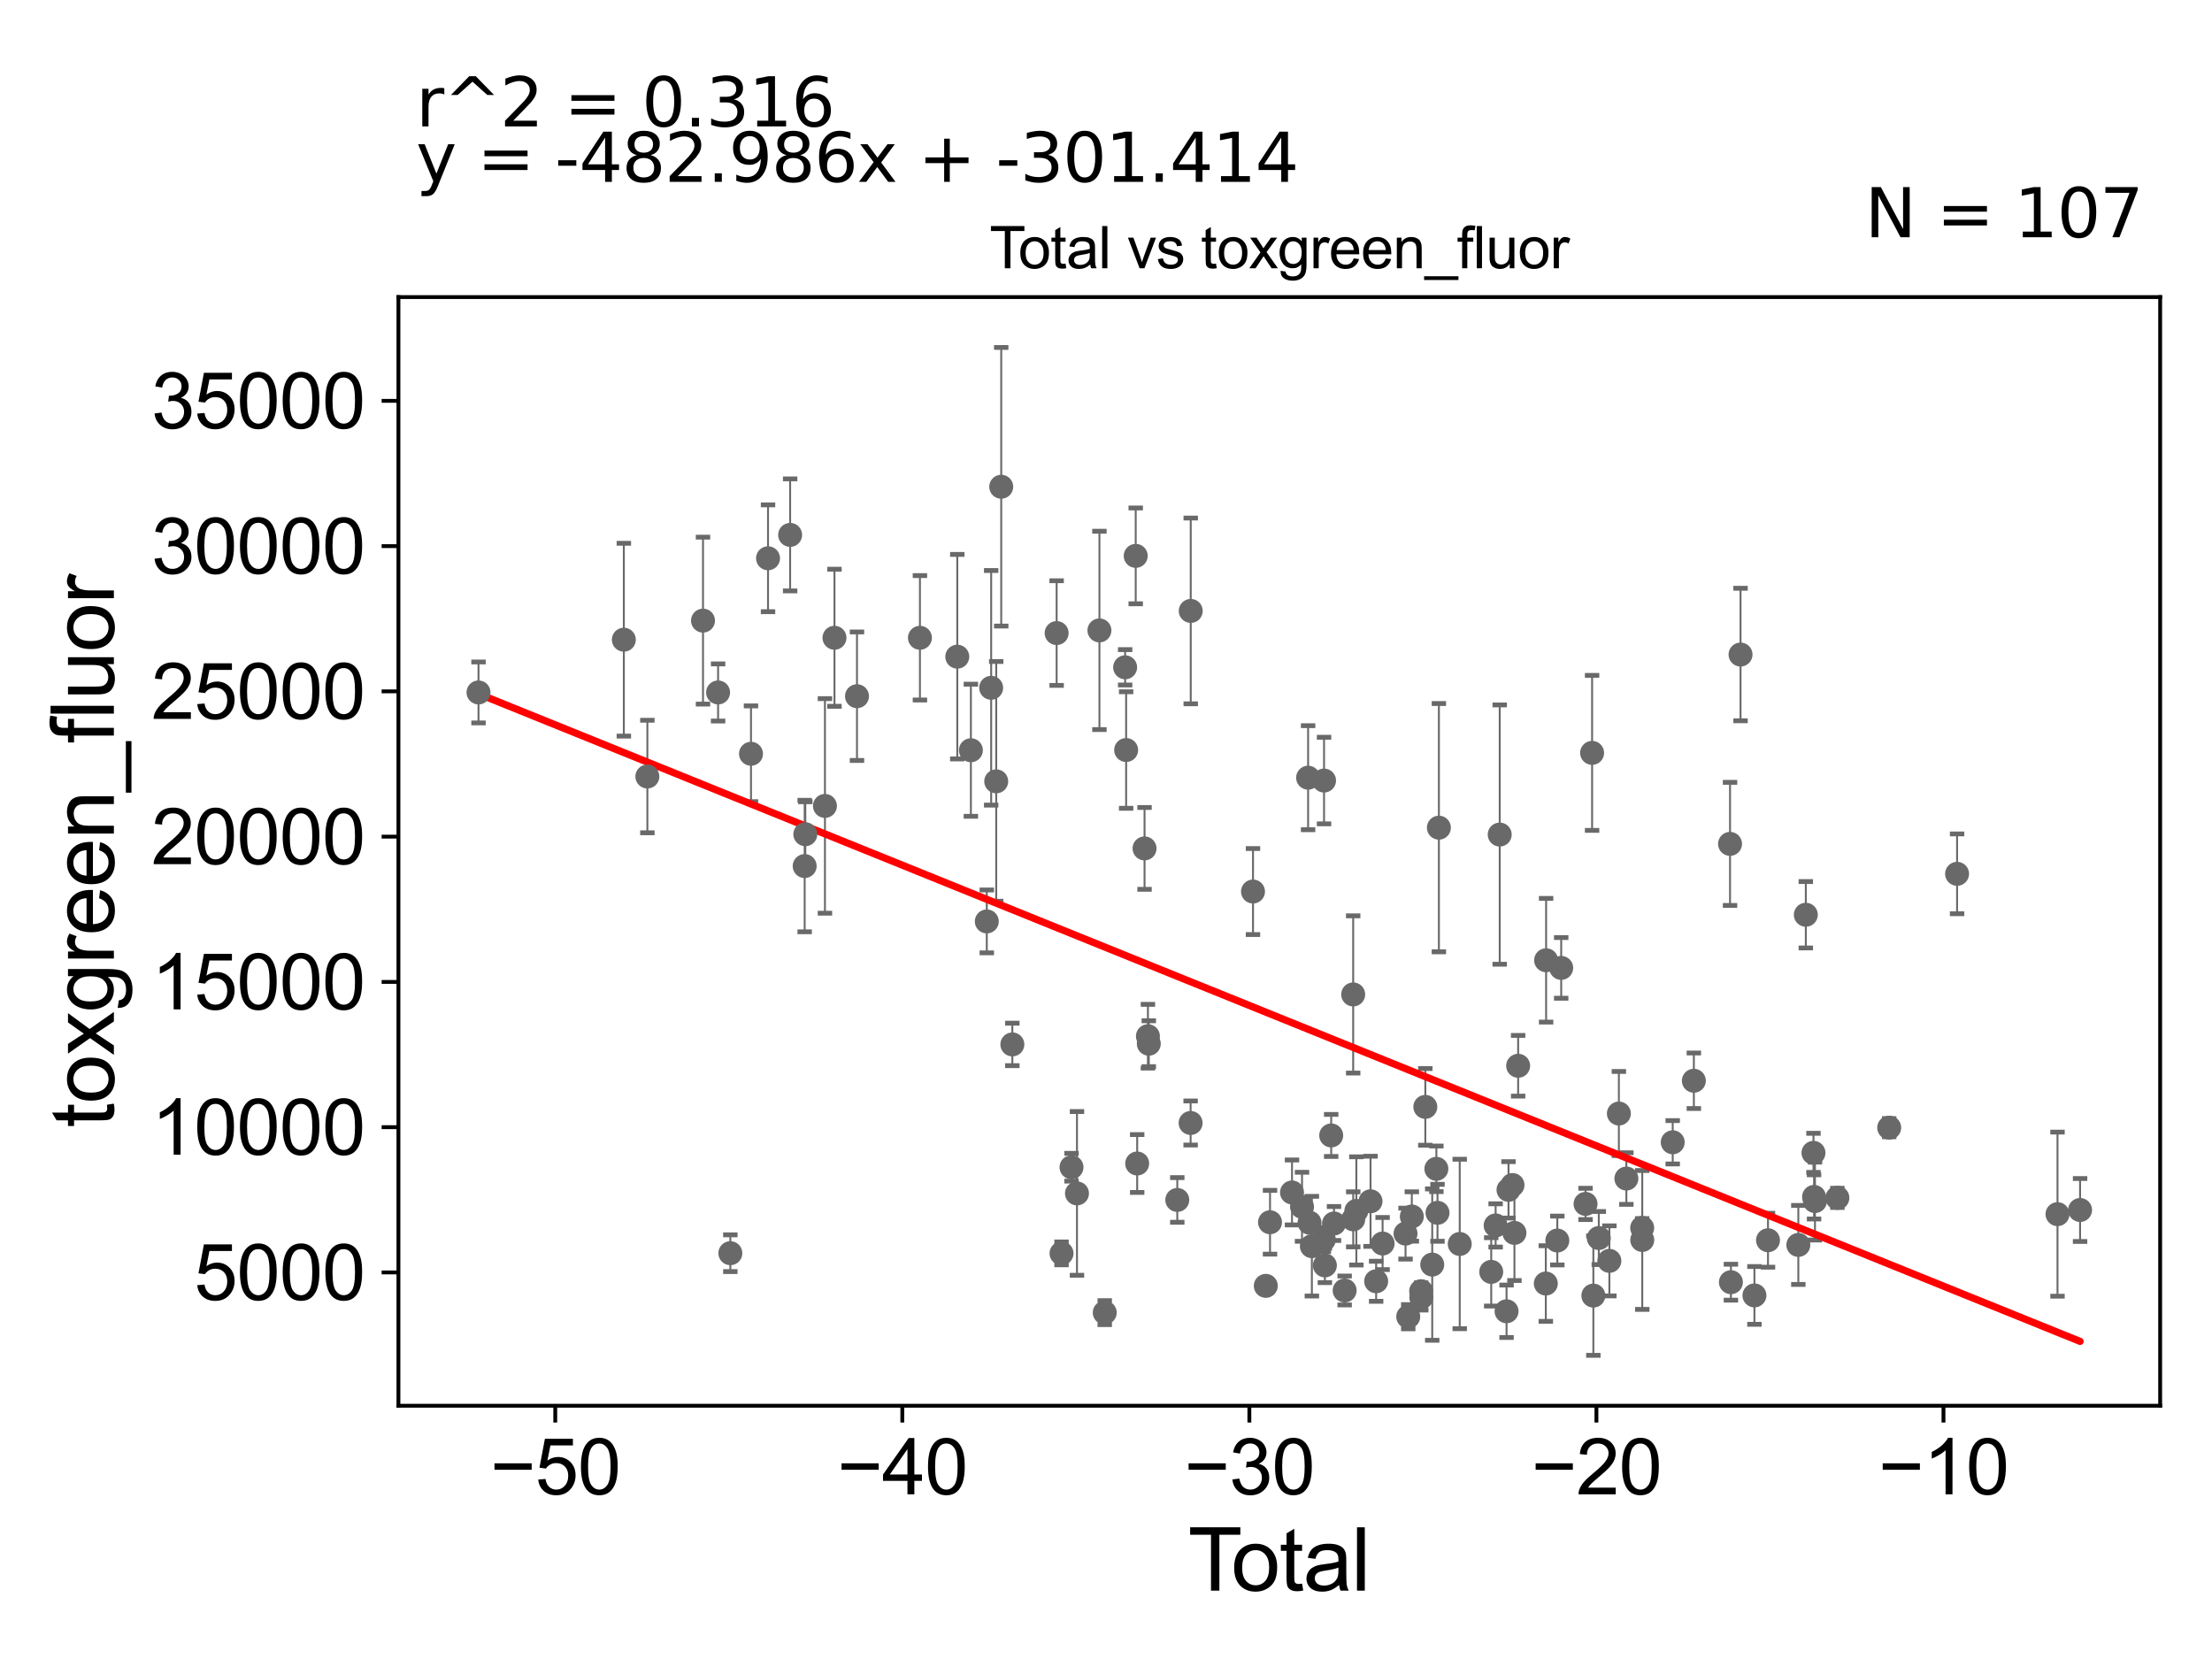 <?xml version="1.0" encoding="utf-8" standalone="no"?>
<!DOCTYPE svg PUBLIC "-//W3C//DTD SVG 1.1//EN"
  "http://www.w3.org/Graphics/SVG/1.1/DTD/svg11.dtd">
<svg xmlns:xlink="http://www.w3.org/1999/xlink" width="460.8pt" height="345.6pt" viewBox="0 0 460.8 345.6" xmlns="http://www.w3.org/2000/svg" version="1.1">
 <defs>
  <style type="text/css">*{stroke-linejoin: round; stroke-linecap: butt}</style>
 </defs>
 <g id="figure_1">
  <g id="patch_1">
   <path d="M 0 345.6 
L 460.8 345.6 
L 460.8 0 
L 0 0 
z
" style="fill: #ffffff"/>
  </g>
  <g id="axes_1">
   <g id="patch_2">
    <path d="M 83 292.84 
L 450 292.84 
L 450 61.886 
L 83 61.886 
z
" style="fill: #ffffff"/>
   </g>
   <g id="PathCollection_1">
    <defs>
     <path id="ma4e1799cb4" d="M 0 1.118 
C 0.297 1.118 0.581 1 0.791 0.791 
C 1 0.581 1.118 0.297 1.118 0 
C 1.118 -0.297 1 -0.581 0.791 -0.791 
C 0.581 -1 0.297 -1.118 0 -1.118 
C -0.297 -1.118 -0.581 -1 -0.791 -0.791 
C -1 -0.581 -1.118 -0.297 -1.118 0 
C -1.118 0.297 -1 0.581 -0.791 0.791 
C -0.581 1 -0.297 1.118 0 1.118 
z
" style="stroke: #696969"/>
    </defs>
    <g clip-path="url(#pca8c9f14f1)">
     <use xlink:href="#ma4e1799cb4" x="99.682" y="144.25" style="fill: #696969; stroke: #696969"/>
     <use xlink:href="#ma4e1799cb4" x="311.569" y="255.282" style="fill: #696969; stroke: #696969"/>
     <use xlink:href="#ma4e1799cb4" x="310.648" y="264.956" style="fill: #696969; stroke: #696969"/>
     <use xlink:href="#ma4e1799cb4" x="304.089" y="259.141" style="fill: #696969; stroke: #696969"/>
     <use xlink:href="#ma4e1799cb4" x="299.747" y="172.421" style="fill: #696969; stroke: #696969"/>
     <use xlink:href="#ma4e1799cb4" x="299.458" y="252.649" style="fill: #696969; stroke: #696969"/>
     <use xlink:href="#ma4e1799cb4" x="299.223" y="243.487" style="fill: #696969; stroke: #696969"/>
     <use xlink:href="#ma4e1799cb4" x="298.36" y="263.438" style="fill: #696969; stroke: #696969"/>
     <use xlink:href="#ma4e1799cb4" x="296.922" y="230.582" style="fill: #696969; stroke: #696969"/>
     <use xlink:href="#ma4e1799cb4" x="296.083" y="270.288" style="fill: #696969; stroke: #696969"/>
     <use xlink:href="#ma4e1799cb4" x="296.053" y="268.978" style="fill: #696969; stroke: #696969"/>
     <use xlink:href="#ma4e1799cb4" x="294.109" y="253.414" style="fill: #696969; stroke: #696969"/>
     <use xlink:href="#ma4e1799cb4" x="293.362" y="274.289" style="fill: #696969; stroke: #696969"/>
     <use xlink:href="#ma4e1799cb4" x="292.799" y="256.981" style="fill: #696969; stroke: #696969"/>
     <use xlink:href="#ma4e1799cb4" x="288.02" y="259.051" style="fill: #696969; stroke: #696969"/>
     <use xlink:href="#ma4e1799cb4" x="286.678" y="266.913" style="fill: #696969; stroke: #696969"/>
     <use xlink:href="#ma4e1799cb4" x="285.507" y="250.251" style="fill: #696969; stroke: #696969"/>
     <use xlink:href="#ma4e1799cb4" x="282.554" y="252.255" style="fill: #696969; stroke: #696969"/>
     <use xlink:href="#ma4e1799cb4" x="264.569" y="254.617" style="fill: #696969; stroke: #696969"/>
     <use xlink:href="#ma4e1799cb4" x="269.149" y="248.409" style="fill: #696969; stroke: #696969"/>
     <use xlink:href="#ma4e1799cb4" x="271.234" y="251.395" style="fill: #696969; stroke: #696969"/>
     <use xlink:href="#ma4e1799cb4" x="272.502" y="162.008" style="fill: #696969; stroke: #696969"/>
     <use xlink:href="#ma4e1799cb4" x="272.798" y="254.715" style="fill: #696969; stroke: #696969"/>
     <use xlink:href="#ma4e1799cb4" x="273.287" y="259.601" style="fill: #696969; stroke: #696969"/>
     <use xlink:href="#ma4e1799cb4" x="312.418" y="173.855" style="fill: #696969; stroke: #696969"/>
     <use xlink:href="#ma4e1799cb4" x="275.777" y="258.237" style="fill: #696969; stroke: #696969"/>
     <use xlink:href="#ma4e1799cb4" x="275.997" y="263.605" style="fill: #696969; stroke: #696969"/>
     <use xlink:href="#ma4e1799cb4" x="277.312" y="236.532" style="fill: #696969; stroke: #696969"/>
     <use xlink:href="#ma4e1799cb4" x="277.899" y="254.876" style="fill: #696969; stroke: #696969"/>
     <use xlink:href="#ma4e1799cb4" x="280.115" y="268.834" style="fill: #696969; stroke: #696969"/>
     <use xlink:href="#ma4e1799cb4" x="281.893" y="207.158" style="fill: #696969; stroke: #696969"/>
     <use xlink:href="#ma4e1799cb4" x="281.904" y="254.012" style="fill: #696969; stroke: #696969"/>
     <use xlink:href="#ma4e1799cb4" x="275.823" y="162.603" style="fill: #696969; stroke: #696969"/>
     <use xlink:href="#ma4e1799cb4" x="263.687" y="267.866" style="fill: #696969; stroke: #696969"/>
     <use xlink:href="#ma4e1799cb4" x="313.842" y="273.161" style="fill: #696969; stroke: #696969"/>
     <use xlink:href="#ma4e1799cb4" x="315.083" y="246.863" style="fill: #696969; stroke: #696969"/>
     <use xlink:href="#ma4e1799cb4" x="407.695" y="182.034" style="fill: #696969; stroke: #696969"/>
     <use xlink:href="#ma4e1799cb4" x="393.555" y="234.913" style="fill: #696969; stroke: #696969"/>
     <use xlink:href="#ma4e1799cb4" x="382.759" y="249.537" style="fill: #696969; stroke: #696969"/>
     <use xlink:href="#ma4e1799cb4" x="378.091" y="250.205" style="fill: #696969; stroke: #696969"/>
     <use xlink:href="#ma4e1799cb4" x="377.902" y="249.336" style="fill: #696969; stroke: #696969"/>
     <use xlink:href="#ma4e1799cb4" x="377.78" y="240.157" style="fill: #696969; stroke: #696969"/>
     <use xlink:href="#ma4e1799cb4" x="376.185" y="190.56" style="fill: #696969; stroke: #696969"/>
     <use xlink:href="#ma4e1799cb4" x="374.624" y="259.341" style="fill: #696969; stroke: #696969"/>
     <use xlink:href="#ma4e1799cb4" x="368.307" y="258.364" style="fill: #696969; stroke: #696969"/>
     <use xlink:href="#ma4e1799cb4" x="365.48" y="269.859" style="fill: #696969; stroke: #696969"/>
     <use xlink:href="#ma4e1799cb4" x="362.587" y="136.353" style="fill: #696969; stroke: #696969"/>
     <use xlink:href="#ma4e1799cb4" x="360.581" y="267.105" style="fill: #696969; stroke: #696969"/>
     <use xlink:href="#ma4e1799cb4" x="360.398" y="175.795" style="fill: #696969; stroke: #696969"/>
     <use xlink:href="#ma4e1799cb4" x="352.861" y="225.14" style="fill: #696969; stroke: #696969"/>
     <use xlink:href="#ma4e1799cb4" x="348.459" y="237.958" style="fill: #696969; stroke: #696969"/>
     <use xlink:href="#ma4e1799cb4" x="342.113" y="258.307" style="fill: #696969; stroke: #696969"/>
     <use xlink:href="#ma4e1799cb4" x="342.098" y="255.787" style="fill: #696969; stroke: #696969"/>
     <use xlink:href="#ma4e1799cb4" x="315.484" y="256.834" style="fill: #696969; stroke: #696969"/>
     <use xlink:href="#ma4e1799cb4" x="316.258" y="222.022" style="fill: #696969; stroke: #696969"/>
     <use xlink:href="#ma4e1799cb4" x="428.617" y="252.931" style="fill: #696969; stroke: #696969"/>
     <use xlink:href="#ma4e1799cb4" x="322.021" y="267.382" style="fill: #696969; stroke: #696969"/>
     <use xlink:href="#ma4e1799cb4" x="322.083" y="200.038" style="fill: #696969; stroke: #696969"/>
     <use xlink:href="#ma4e1799cb4" x="324.419" y="258.424" style="fill: #696969; stroke: #696969"/>
     <use xlink:href="#ma4e1799cb4" x="314.249" y="247.867" style="fill: #696969; stroke: #696969"/>
     <use xlink:href="#ma4e1799cb4" x="325.226" y="201.632" style="fill: #696969; stroke: #696969"/>
     <use xlink:href="#ma4e1799cb4" x="331.664" y="156.84" style="fill: #696969; stroke: #696969"/>
     <use xlink:href="#ma4e1799cb4" x="331.925" y="269.898" style="fill: #696969; stroke: #696969"/>
     <use xlink:href="#ma4e1799cb4" x="333.058" y="257.906" style="fill: #696969; stroke: #696969"/>
     <use xlink:href="#ma4e1799cb4" x="335.263" y="262.66" style="fill: #696969; stroke: #696969"/>
     <use xlink:href="#ma4e1799cb4" x="337.241" y="231.97" style="fill: #696969; stroke: #696969"/>
     <use xlink:href="#ma4e1799cb4" x="338.805" y="245.514" style="fill: #696969; stroke: #696969"/>
     <use xlink:href="#ma4e1799cb4" x="330.299" y="250.797" style="fill: #696969; stroke: #696969"/>
     <use xlink:href="#ma4e1799cb4" x="261.022" y="185.723" style="fill: #696969; stroke: #696969"/>
     <use xlink:href="#ma4e1799cb4" x="433.318" y="252.064" style="fill: #696969; stroke: #696969"/>
     <use xlink:href="#ma4e1799cb4" x="202.252" y="156.289" style="fill: #696969; stroke: #696969"/>
     <use xlink:href="#ma4e1799cb4" x="178.527" y="145.033" style="fill: #696969; stroke: #696969"/>
     <use xlink:href="#ma4e1799cb4" x="191.639" y="132.864" style="fill: #696969; stroke: #696969"/>
     <use xlink:href="#ma4e1799cb4" x="239.315" y="217.425" style="fill: #696969; stroke: #696969"/>
     <use xlink:href="#ma4e1799cb4" x="221.137" y="261.099" style="fill: #696969; stroke: #696969"/>
     <use xlink:href="#ma4e1799cb4" x="239.133" y="215.864" style="fill: #696969; stroke: #696969"/>
     <use xlink:href="#ma4e1799cb4" x="238.43" y="176.739" style="fill: #696969; stroke: #696969"/>
     <use xlink:href="#ma4e1799cb4" x="199.419" y="136.796" style="fill: #696969; stroke: #696969"/>
     <use xlink:href="#ma4e1799cb4" x="236.894" y="242.38" style="fill: #696969; stroke: #696969"/>
     <use xlink:href="#ma4e1799cb4" x="236.59" y="115.8" style="fill: #696969; stroke: #696969"/>
     <use xlink:href="#ma4e1799cb4" x="173.838" y="132.858" style="fill: #696969; stroke: #696969"/>
     <use xlink:href="#ma4e1799cb4" x="234.597" y="156.245" style="fill: #696969; stroke: #696969"/>
     <use xlink:href="#ma4e1799cb4" x="206.478" y="143.283" style="fill: #696969; stroke: #696969"/>
     <use xlink:href="#ma4e1799cb4" x="207.531" y="162.77" style="fill: #696969; stroke: #696969"/>
     <use xlink:href="#ma4e1799cb4" x="234.388" y="139.012" style="fill: #696969; stroke: #696969"/>
     <use xlink:href="#ma4e1799cb4" x="208.573" y="101.4" style="fill: #696969; stroke: #696969"/>
     <use xlink:href="#ma4e1799cb4" x="230.139" y="273.442" style="fill: #696969; stroke: #696969"/>
     <use xlink:href="#ma4e1799cb4" x="229.031" y="131.325" style="fill: #696969; stroke: #696969"/>
     <use xlink:href="#ma4e1799cb4" x="210.891" y="217.571" style="fill: #696969; stroke: #696969"/>
     <use xlink:href="#ma4e1799cb4" x="224.354" y="248.607" style="fill: #696969; stroke: #696969"/>
     <use xlink:href="#ma4e1799cb4" x="223.217" y="243.157" style="fill: #696969; stroke: #696969"/>
     <use xlink:href="#ma4e1799cb4" x="205.566" y="191.948" style="fill: #696969; stroke: #696969"/>
     <use xlink:href="#ma4e1799cb4" x="171.851" y="167.889" style="fill: #696969; stroke: #696969"/>
     <use xlink:href="#ma4e1799cb4" x="220.117" y="131.882" style="fill: #696969; stroke: #696969"/>
     <use xlink:href="#ma4e1799cb4" x="152.143" y="261.064" style="fill: #696969; stroke: #696969"/>
     <use xlink:href="#ma4e1799cb4" x="156.446" y="157.025" style="fill: #696969; stroke: #696969"/>
     <use xlink:href="#ma4e1799cb4" x="134.858" y="161.76" style="fill: #696969; stroke: #696969"/>
     <use xlink:href="#ma4e1799cb4" x="167.629" y="180.416" style="fill: #696969; stroke: #696969"/>
     <use xlink:href="#ma4e1799cb4" x="146.449" y="129.286" style="fill: #696969; stroke: #696969"/>
     <use xlink:href="#ma4e1799cb4" x="159.995" y="116.3" style="fill: #696969; stroke: #696969"/>
     <use xlink:href="#ma4e1799cb4" x="245.249" y="249.969" style="fill: #696969; stroke: #696969"/>
     <use xlink:href="#ma4e1799cb4" x="248.052" y="127.267" style="fill: #696969; stroke: #696969"/>
     <use xlink:href="#ma4e1799cb4" x="149.591" y="144.251" style="fill: #696969; stroke: #696969"/>
     <use xlink:href="#ma4e1799cb4" x="248.027" y="233.938" style="fill: #696969; stroke: #696969"/>
     <use xlink:href="#ma4e1799cb4" x="129.958" y="133.258" style="fill: #696969; stroke: #696969"/>
     <use xlink:href="#ma4e1799cb4" x="167.762" y="173.782" style="fill: #696969; stroke: #696969"/>
     <use xlink:href="#ma4e1799cb4" x="164.599" y="111.429" style="fill: #696969; stroke: #696969"/>
    </g>
   </g>
   <g id="matplotlib.axis_1">
    <g id="xtick_1">
     <g id="line2d_1">
      <defs>
       <path id="mcb05e80da3" d="M 0 0 
L 0 3.5 
" style="stroke: #000000; stroke-width: 0.8"/>
      </defs>
      <g>
       <use xlink:href="#mcb05e80da3" x="115.67" y="292.84" style="stroke: #000000; stroke-width: 0.8"/>
      </g>
     </g>
     <g id="text_1">
      <!-- −50 -->
      <g transform="translate(102.1 311.293)scale(0.16 -0.16)">
       <defs>
        <path id="ArialMT-2212" d="M 3381 1997 
L 356 1997 
L 356 2522 
L 3381 2522 
L 3381 1997 
z
" transform="scale(0.016)"/>
        <path id="ArialMT-35" d="M 266 1200 
L 856 1250 
Q 922 819 1161 601 
Q 1400 384 1738 384 
Q 2144 384 2425 690 
Q 2706 997 2706 1503 
Q 2706 1984 2436 2262 
Q 2166 2541 1728 2541 
Q 1456 2541 1237 2417 
Q 1019 2294 894 2097 
L 366 2166 
L 809 4519 
L 3088 4519 
L 3088 3981 
L 1259 3981 
L 1013 2750 
Q 1425 3038 1878 3038 
Q 2478 3038 2890 2622 
Q 3303 2206 3303 1553 
Q 3303 931 2941 478 
Q 2500 -78 1738 -78 
Q 1113 -78 717 272 
Q 322 622 266 1200 
z
" transform="scale(0.016)"/>
        <path id="ArialMT-30" d="M 266 2259 
Q 266 3072 433 3567 
Q 600 4063 929 4331 
Q 1259 4600 1759 4600 
Q 2128 4600 2406 4451 
Q 2684 4303 2865 4023 
Q 3047 3744 3150 3342 
Q 3253 2941 3253 2259 
Q 3253 1453 3087 958 
Q 2922 463 2592 192 
Q 2263 -78 1759 -78 
Q 1097 -78 719 397 
Q 266 969 266 2259 
z
M 844 2259 
Q 844 1131 1108 757 
Q 1372 384 1759 384 
Q 2147 384 2411 759 
Q 2675 1134 2675 2259 
Q 2675 3391 2411 3762 
Q 2147 4134 1753 4134 
Q 1366 4134 1134 3806 
Q 844 3388 844 2259 
z
" transform="scale(0.016)"/>
       </defs>
       <use xlink:href="#ArialMT-2212"/>
       <use xlink:href="#ArialMT-35" x="58.398"/>
       <use xlink:href="#ArialMT-30" x="114.014"/>
      </g>
     </g>
    </g>
    <g id="xtick_2">
     <g id="line2d_2">
      <g>
       <use xlink:href="#mcb05e80da3" x="187.968" y="292.84" style="stroke: #000000; stroke-width: 0.8"/>
      </g>
     </g>
     <g id="text_2">
      <!-- −40 -->
      <g transform="translate(174.398 311.293)scale(0.16 -0.16)">
       <defs>
        <path id="ArialMT-34" d="M 2069 0 
L 2069 1097 
L 81 1097 
L 81 1613 
L 2172 4581 
L 2631 4581 
L 2631 1613 
L 3250 1613 
L 3250 1097 
L 2631 1097 
L 2631 0 
L 2069 0 
z
M 2069 1613 
L 2069 3678 
L 634 1613 
L 2069 1613 
z
" transform="scale(0.016)"/>
       </defs>
       <use xlink:href="#ArialMT-2212"/>
       <use xlink:href="#ArialMT-34" x="58.398"/>
       <use xlink:href="#ArialMT-30" x="114.014"/>
      </g>
     </g>
    </g>
    <g id="xtick_3">
     <g id="line2d_3">
      <g>
       <use xlink:href="#mcb05e80da3" x="260.266" y="292.84" style="stroke: #000000; stroke-width: 0.8"/>
      </g>
     </g>
     <g id="text_3">
      <!-- −30 -->
      <g transform="translate(246.696 311.293)scale(0.16 -0.16)">
       <defs>
        <path id="ArialMT-33" d="M 269 1209 
L 831 1284 
Q 928 806 1161 595 
Q 1394 384 1728 384 
Q 2125 384 2398 659 
Q 2672 934 2672 1341 
Q 2672 1728 2419 1979 
Q 2166 2231 1775 2231 
Q 1616 2231 1378 2169 
L 1441 2663 
Q 1497 2656 1531 2656 
Q 1891 2656 2178 2843 
Q 2466 3031 2466 3422 
Q 2466 3731 2256 3934 
Q 2047 4138 1716 4138 
Q 1388 4138 1169 3931 
Q 950 3725 888 3313 
L 325 3413 
Q 428 3978 793 4289 
Q 1159 4600 1703 4600 
Q 2078 4600 2393 4439 
Q 2709 4278 2876 4000 
Q 3044 3722 3044 3409 
Q 3044 3113 2884 2869 
Q 2725 2625 2413 2481 
Q 2819 2388 3044 2092 
Q 3269 1797 3269 1353 
Q 3269 753 2831 336 
Q 2394 -81 1725 -81 
Q 1122 -81 723 278 
Q 325 638 269 1209 
z
" transform="scale(0.016)"/>
       </defs>
       <use xlink:href="#ArialMT-2212"/>
       <use xlink:href="#ArialMT-33" x="58.398"/>
       <use xlink:href="#ArialMT-30" x="114.014"/>
      </g>
     </g>
    </g>
    <g id="xtick_4">
     <g id="line2d_4">
      <g>
       <use xlink:href="#mcb05e80da3" x="332.564" y="292.84" style="stroke: #000000; stroke-width: 0.8"/>
      </g>
     </g>
     <g id="text_4">
      <!-- −20 -->
      <g transform="translate(318.994 311.293)scale(0.16 -0.16)">
       <defs>
        <path id="ArialMT-32" d="M 3222 541 
L 3222 0 
L 194 0 
Q 188 203 259 391 
Q 375 700 629 1000 
Q 884 1300 1366 1694 
Q 2113 2306 2375 2664 
Q 2638 3022 2638 3341 
Q 2638 3675 2398 3904 
Q 2159 4134 1775 4134 
Q 1369 4134 1125 3890 
Q 881 3647 878 3216 
L 300 3275 
Q 359 3922 746 4261 
Q 1134 4600 1788 4600 
Q 2447 4600 2831 4234 
Q 3216 3869 3216 3328 
Q 3216 3053 3103 2787 
Q 2991 2522 2730 2228 
Q 2469 1934 1863 1422 
Q 1356 997 1212 845 
Q 1069 694 975 541 
L 3222 541 
z
" transform="scale(0.016)"/>
       </defs>
       <use xlink:href="#ArialMT-2212"/>
       <use xlink:href="#ArialMT-32" x="58.398"/>
       <use xlink:href="#ArialMT-30" x="114.014"/>
      </g>
     </g>
    </g>
    <g id="xtick_5">
     <g id="line2d_5">
      <g>
       <use xlink:href="#mcb05e80da3" x="404.862" y="292.84" style="stroke: #000000; stroke-width: 0.8"/>
      </g>
     </g>
     <g id="text_5">
      <!-- −10 -->
      <g transform="translate(391.292 311.293)scale(0.16 -0.16)">
       <defs>
        <path id="ArialMT-31" d="M 2384 0 
L 1822 0 
L 1822 3584 
Q 1619 3391 1289 3197 
Q 959 3003 697 2906 
L 697 3450 
Q 1169 3672 1522 3987 
Q 1875 4303 2022 4600 
L 2384 4600 
L 2384 0 
z
" transform="scale(0.016)"/>
       </defs>
       <use xlink:href="#ArialMT-2212"/>
       <use xlink:href="#ArialMT-31" x="58.398"/>
       <use xlink:href="#ArialMT-30" x="114.014"/>
      </g>
     </g>
    </g>
    <g id="text_6">
     <!-- Total -->
     <g transform="translate(247.495 331.357)scale(0.18 -0.18)">
      <defs>
       <path id="ArialMT-54" d="M 1659 0 
L 1659 4041 
L 150 4041 
L 150 4581 
L 3781 4581 
L 3781 4041 
L 2266 4041 
L 2266 0 
L 1659 0 
z
" transform="scale(0.016)"/>
       <path id="ArialMT-6f" d="M 213 1659 
Q 213 2581 725 3025 
Q 1153 3394 1769 3394 
Q 2453 3394 2887 2945 
Q 3322 2497 3322 1706 
Q 3322 1066 3130 698 
Q 2938 331 2570 128 
Q 2203 -75 1769 -75 
Q 1072 -75 642 372 
Q 213 819 213 1659 
z
M 791 1659 
Q 791 1022 1069 705 
Q 1347 388 1769 388 
Q 2188 388 2466 706 
Q 2744 1025 2744 1678 
Q 2744 2294 2464 2611 
Q 2184 2928 1769 2928 
Q 1347 2928 1069 2612 
Q 791 2297 791 1659 
z
" transform="scale(0.016)"/>
       <path id="ArialMT-74" d="M 1650 503 
L 1731 6 
Q 1494 -44 1306 -44 
Q 1000 -44 831 53 
Q 663 150 594 308 
Q 525 466 525 972 
L 525 2881 
L 113 2881 
L 113 3319 
L 525 3319 
L 525 4141 
L 1084 4478 
L 1084 3319 
L 1650 3319 
L 1650 2881 
L 1084 2881 
L 1084 941 
Q 1084 700 1114 631 
Q 1144 563 1211 522 
Q 1278 481 1403 481 
Q 1497 481 1650 503 
z
" transform="scale(0.016)"/>
       <path id="ArialMT-61" d="M 2588 409 
Q 2275 144 1986 34 
Q 1697 -75 1366 -75 
Q 819 -75 525 192 
Q 231 459 231 875 
Q 231 1119 342 1320 
Q 453 1522 633 1644 
Q 813 1766 1038 1828 
Q 1203 1872 1538 1913 
Q 2219 1994 2541 2106 
Q 2544 2222 2544 2253 
Q 2544 2597 2384 2738 
Q 2169 2928 1744 2928 
Q 1347 2928 1158 2789 
Q 969 2650 878 2297 
L 328 2372 
Q 403 2725 575 2942 
Q 747 3159 1072 3276 
Q 1397 3394 1825 3394 
Q 2250 3394 2515 3294 
Q 2781 3194 2906 3042 
Q 3031 2891 3081 2659 
Q 3109 2516 3109 2141 
L 3109 1391 
Q 3109 606 3145 398 
Q 3181 191 3288 0 
L 2700 0 
Q 2613 175 2588 409 
z
M 2541 1666 
Q 2234 1541 1622 1453 
Q 1275 1403 1131 1340 
Q 988 1278 909 1158 
Q 831 1038 831 891 
Q 831 666 1001 516 
Q 1172 366 1500 366 
Q 1825 366 2078 508 
Q 2331 650 2450 897 
Q 2541 1088 2541 1459 
L 2541 1666 
z
" transform="scale(0.016)"/>
       <path id="ArialMT-6c" d="M 409 0 
L 409 4581 
L 972 4581 
L 972 0 
L 409 0 
z
" transform="scale(0.016)"/>
      </defs>
      <use xlink:href="#ArialMT-54"/>
      <use xlink:href="#ArialMT-6f" x="49.959"/>
      <use xlink:href="#ArialMT-74" x="105.574"/>
      <use xlink:href="#ArialMT-61" x="133.357"/>
      <use xlink:href="#ArialMT-6c" x="188.973"/>
     </g>
    </g>
   </g>
   <g id="matplotlib.axis_2">
    <g id="ytick_1">
     <g id="line2d_6">
      <defs>
       <path id="m17a2e33f9c" d="M 0 0 
L -3.5 0 
" style="stroke: #000000; stroke-width: 0.8"/>
      </defs>
      <g>
       <use xlink:href="#m17a2e33f9c" x="83" y="265.073" style="stroke: #000000; stroke-width: 0.8"/>
      </g>
     </g>
     <g id="text_7">
      <!-- 5000 -->
      <g transform="translate(40.41 270.8)scale(0.16 -0.16)">
       <use xlink:href="#ArialMT-35"/>
       <use xlink:href="#ArialMT-30" x="55.615"/>
       <use xlink:href="#ArialMT-30" x="111.23"/>
       <use xlink:href="#ArialMT-30" x="166.846"/>
      </g>
     </g>
    </g>
    <g id="ytick_2">
     <g id="line2d_7">
      <g>
       <use xlink:href="#m17a2e33f9c" x="83" y="234.812" style="stroke: #000000; stroke-width: 0.8"/>
      </g>
     </g>
     <g id="text_8">
      <!-- 10000 -->
      <g transform="translate(31.512 240.538)scale(0.16 -0.16)">
       <use xlink:href="#ArialMT-31"/>
       <use xlink:href="#ArialMT-30" x="55.615"/>
       <use xlink:href="#ArialMT-30" x="111.23"/>
       <use xlink:href="#ArialMT-30" x="166.846"/>
       <use xlink:href="#ArialMT-30" x="222.461"/>
      </g>
     </g>
    </g>
    <g id="ytick_3">
     <g id="line2d_8">
      <g>
       <use xlink:href="#m17a2e33f9c" x="83" y="204.55" style="stroke: #000000; stroke-width: 0.8"/>
      </g>
     </g>
     <g id="text_9">
      <!-- 15000 -->
      <g transform="translate(31.512 210.276)scale(0.16 -0.16)">
       <use xlink:href="#ArialMT-31"/>
       <use xlink:href="#ArialMT-35" x="55.615"/>
       <use xlink:href="#ArialMT-30" x="111.23"/>
       <use xlink:href="#ArialMT-30" x="166.846"/>
       <use xlink:href="#ArialMT-30" x="222.461"/>
      </g>
     </g>
    </g>
    <g id="ytick_4">
     <g id="line2d_9">
      <g>
       <use xlink:href="#m17a2e33f9c" x="83" y="174.288" style="stroke: #000000; stroke-width: 0.8"/>
      </g>
     </g>
     <g id="text_10">
      <!-- 20000 -->
      <g transform="translate(31.512 180.014)scale(0.16 -0.16)">
       <use xlink:href="#ArialMT-32"/>
       <use xlink:href="#ArialMT-30" x="55.615"/>
       <use xlink:href="#ArialMT-30" x="111.23"/>
       <use xlink:href="#ArialMT-30" x="166.846"/>
       <use xlink:href="#ArialMT-30" x="222.461"/>
      </g>
     </g>
    </g>
    <g id="ytick_5">
     <g id="line2d_10">
      <g>
       <use xlink:href="#m17a2e33f9c" x="83" y="144.026" style="stroke: #000000; stroke-width: 0.8"/>
      </g>
     </g>
     <g id="text_11">
      <!-- 25000 -->
      <g transform="translate(31.512 149.752)scale(0.16 -0.16)">
       <use xlink:href="#ArialMT-32"/>
       <use xlink:href="#ArialMT-35" x="55.615"/>
       <use xlink:href="#ArialMT-30" x="111.23"/>
       <use xlink:href="#ArialMT-30" x="166.846"/>
       <use xlink:href="#ArialMT-30" x="222.461"/>
      </g>
     </g>
    </g>
    <g id="ytick_6">
     <g id="line2d_11">
      <g>
       <use xlink:href="#m17a2e33f9c" x="83" y="113.764" style="stroke: #000000; stroke-width: 0.8"/>
      </g>
     </g>
     <g id="text_12">
      <!-- 30000 -->
      <g transform="translate(31.512 119.491)scale(0.16 -0.16)">
       <use xlink:href="#ArialMT-33"/>
       <use xlink:href="#ArialMT-30" x="55.615"/>
       <use xlink:href="#ArialMT-30" x="111.23"/>
       <use xlink:href="#ArialMT-30" x="166.846"/>
       <use xlink:href="#ArialMT-30" x="222.461"/>
      </g>
     </g>
    </g>
    <g id="ytick_7">
     <g id="line2d_12">
      <g>
       <use xlink:href="#m17a2e33f9c" x="83" y="83.502" style="stroke: #000000; stroke-width: 0.8"/>
      </g>
     </g>
     <g id="text_13">
      <!-- 35000 -->
      <g transform="translate(31.512 89.229)scale(0.16 -0.16)">
       <use xlink:href="#ArialMT-33"/>
       <use xlink:href="#ArialMT-35" x="55.615"/>
       <use xlink:href="#ArialMT-30" x="111.23"/>
       <use xlink:href="#ArialMT-30" x="166.846"/>
       <use xlink:href="#ArialMT-30" x="222.461"/>
      </g>
     </g>
    </g>
    <g id="text_14">
     <!-- toxgreen_fluor -->
     <g transform="translate(23.724 234.895)rotate(-90)scale(0.18 -0.18)">
      <defs>
       <path id="ArialMT-78" d="M 47 0 
L 1259 1725 
L 138 3319 
L 841 3319 
L 1350 2541 
Q 1494 2319 1581 2169 
Q 1719 2375 1834 2534 
L 2394 3319 
L 3066 3319 
L 1919 1756 
L 3153 0 
L 2463 0 
L 1781 1031 
L 1600 1309 
L 728 0 
L 47 0 
z
" transform="scale(0.016)"/>
       <path id="ArialMT-67" d="M 319 -275 
L 866 -356 
Q 900 -609 1056 -725 
Q 1266 -881 1628 -881 
Q 2019 -881 2231 -725 
Q 2444 -569 2519 -288 
Q 2563 -116 2559 434 
Q 2191 0 1641 0 
Q 956 0 581 494 
Q 206 988 206 1678 
Q 206 2153 378 2554 
Q 550 2956 876 3175 
Q 1203 3394 1644 3394 
Q 2231 3394 2613 2919 
L 2613 3319 
L 3131 3319 
L 3131 450 
Q 3131 -325 2973 -648 
Q 2816 -972 2473 -1159 
Q 2131 -1347 1631 -1347 
Q 1038 -1347 672 -1080 
Q 306 -813 319 -275 
z
M 784 1719 
Q 784 1066 1043 766 
Q 1303 466 1694 466 
Q 2081 466 2343 764 
Q 2606 1063 2606 1700 
Q 2606 2309 2336 2618 
Q 2066 2928 1684 2928 
Q 1309 2928 1046 2623 
Q 784 2319 784 1719 
z
" transform="scale(0.016)"/>
       <path id="ArialMT-72" d="M 416 0 
L 416 3319 
L 922 3319 
L 922 2816 
Q 1116 3169 1280 3281 
Q 1444 3394 1641 3394 
Q 1925 3394 2219 3213 
L 2025 2691 
Q 1819 2813 1613 2813 
Q 1428 2813 1281 2702 
Q 1134 2591 1072 2394 
Q 978 2094 978 1738 
L 978 0 
L 416 0 
z
" transform="scale(0.016)"/>
       <path id="ArialMT-65" d="M 2694 1069 
L 3275 997 
Q 3138 488 2766 206 
Q 2394 -75 1816 -75 
Q 1088 -75 661 373 
Q 234 822 234 1631 
Q 234 2469 665 2931 
Q 1097 3394 1784 3394 
Q 2450 3394 2872 2941 
Q 3294 2488 3294 1666 
Q 3294 1616 3291 1516 
L 816 1516 
Q 847 969 1125 678 
Q 1403 388 1819 388 
Q 2128 388 2347 550 
Q 2566 713 2694 1069 
z
M 847 1978 
L 2700 1978 
Q 2663 2397 2488 2606 
Q 2219 2931 1791 2931 
Q 1403 2931 1139 2672 
Q 875 2413 847 1978 
z
" transform="scale(0.016)"/>
       <path id="ArialMT-6e" d="M 422 0 
L 422 3319 
L 928 3319 
L 928 2847 
Q 1294 3394 1984 3394 
Q 2284 3394 2536 3286 
Q 2788 3178 2913 3003 
Q 3038 2828 3088 2588 
Q 3119 2431 3119 2041 
L 3119 0 
L 2556 0 
L 2556 2019 
Q 2556 2363 2490 2533 
Q 2425 2703 2258 2804 
Q 2091 2906 1866 2906 
Q 1506 2906 1245 2678 
Q 984 2450 984 1813 
L 984 0 
L 422 0 
z
" transform="scale(0.016)"/>
       <path id="ArialMT-5f" d="M -97 -1272 
L -97 -866 
L 3631 -866 
L 3631 -1272 
L -97 -1272 
z
" transform="scale(0.016)"/>
       <path id="ArialMT-66" d="M 556 0 
L 556 2881 
L 59 2881 
L 59 3319 
L 556 3319 
L 556 3672 
Q 556 4006 616 4169 
Q 697 4388 901 4523 
Q 1106 4659 1475 4659 
Q 1713 4659 2000 4603 
L 1916 4113 
Q 1741 4144 1584 4144 
Q 1328 4144 1222 4034 
Q 1116 3925 1116 3625 
L 1116 3319 
L 1763 3319 
L 1763 2881 
L 1116 2881 
L 1116 0 
L 556 0 
z
" transform="scale(0.016)"/>
       <path id="ArialMT-75" d="M 2597 0 
L 2597 488 
Q 2209 -75 1544 -75 
Q 1250 -75 995 37 
Q 741 150 617 320 
Q 494 491 444 738 
Q 409 903 409 1263 
L 409 3319 
L 972 3319 
L 972 1478 
Q 972 1038 1006 884 
Q 1059 663 1231 536 
Q 1403 409 1656 409 
Q 1909 409 2131 539 
Q 2353 669 2445 892 
Q 2538 1116 2538 1541 
L 2538 3319 
L 3100 3319 
L 3100 0 
L 2597 0 
z
" transform="scale(0.016)"/>
      </defs>
      <use xlink:href="#ArialMT-74"/>
      <use xlink:href="#ArialMT-6f" x="27.783"/>
      <use xlink:href="#ArialMT-78" x="83.398"/>
      <use xlink:href="#ArialMT-67" x="133.398"/>
      <use xlink:href="#ArialMT-72" x="189.014"/>
      <use xlink:href="#ArialMT-65" x="222.314"/>
      <use xlink:href="#ArialMT-65" x="277.93"/>
      <use xlink:href="#ArialMT-6e" x="333.545"/>
      <use xlink:href="#ArialMT-5f" x="389.16"/>
      <use xlink:href="#ArialMT-66" x="444.775"/>
      <use xlink:href="#ArialMT-6c" x="472.559"/>
      <use xlink:href="#ArialMT-75" x="494.775"/>
      <use xlink:href="#ArialMT-6f" x="550.391"/>
      <use xlink:href="#ArialMT-72" x="606.006"/>
     </g>
    </g>
   </g>
   <g id="LineCollection_1">
    <path d="M 99.682 150.595 
L 99.682 137.905 
" clip-path="url(#pca8c9f14f1)" style="fill: none; stroke: #696969; stroke-width: 0.4"/>
    <path d="M 311.569 259.79 
L 311.569 250.774 
" clip-path="url(#pca8c9f14f1)" style="fill: none; stroke: #696969; stroke-width: 0.4"/>
    <path d="M 310.648 272.077 
L 310.648 257.836 
" clip-path="url(#pca8c9f14f1)" style="fill: none; stroke: #696969; stroke-width: 0.4"/>
    <path d="M 304.089 276.793 
L 304.089 241.489 
" clip-path="url(#pca8c9f14f1)" style="fill: none; stroke: #696969; stroke-width: 0.4"/>
    <path d="M 299.747 198.281 
L 299.747 146.56 
" clip-path="url(#pca8c9f14f1)" style="fill: none; stroke: #696969; stroke-width: 0.4"/>
    <path d="M 299.458 258.578 
L 299.458 246.72 
" clip-path="url(#pca8c9f14f1)" style="fill: none; stroke: #696969; stroke-width: 0.4"/>
    <path d="M 299.223 248.232 
L 299.223 238.741 
" clip-path="url(#pca8c9f14f1)" style="fill: none; stroke: #696969; stroke-width: 0.4"/>
    <path d="M 298.36 279.201 
L 298.36 247.675 
" clip-path="url(#pca8c9f14f1)" style="fill: none; stroke: #696969; stroke-width: 0.4"/>
    <path d="M 296.922 238.567 
L 296.922 222.597 
" clip-path="url(#pca8c9f14f1)" style="fill: none; stroke: #696969; stroke-width: 0.4"/>
    <path d="M 296.083 272.91 
L 296.083 267.666 
" clip-path="url(#pca8c9f14f1)" style="fill: none; stroke: #696969; stroke-width: 0.4"/>
    <path d="M 296.053 270.724 
L 296.053 267.231 
" clip-path="url(#pca8c9f14f1)" style="fill: none; stroke: #696969; stroke-width: 0.4"/>
    <path d="M 294.109 258.552 
L 294.109 248.275 
" clip-path="url(#pca8c9f14f1)" style="fill: none; stroke: #696969; stroke-width: 0.4"/>
    <path d="M 293.362 276.811 
L 293.362 271.767 
" clip-path="url(#pca8c9f14f1)" style="fill: none; stroke: #696969; stroke-width: 0.4"/>
    <path d="M 292.799 262.288 
L 292.799 251.674 
" clip-path="url(#pca8c9f14f1)" style="fill: none; stroke: #696969; stroke-width: 0.4"/>
    <path d="M 288.02 264.477 
L 288.02 253.626 
" clip-path="url(#pca8c9f14f1)" style="fill: none; stroke: #696969; stroke-width: 0.4"/>
    <path d="M 286.678 271.084 
L 286.678 262.742 
" clip-path="url(#pca8c9f14f1)" style="fill: none; stroke: #696969; stroke-width: 0.4"/>
    <path d="M 285.507 259.636 
L 285.507 240.866 
" clip-path="url(#pca8c9f14f1)" style="fill: none; stroke: #696969; stroke-width: 0.4"/>
    <path d="M 282.554 263.523 
L 282.554 240.987 
" clip-path="url(#pca8c9f14f1)" style="fill: none; stroke: #696969; stroke-width: 0.4"/>
    <path d="M 264.569 261.264 
L 264.569 247.97 
" clip-path="url(#pca8c9f14f1)" style="fill: none; stroke: #696969; stroke-width: 0.4"/>
    <path d="M 269.149 255.174 
L 269.149 241.644 
" clip-path="url(#pca8c9f14f1)" style="fill: none; stroke: #696969; stroke-width: 0.4"/>
    <path d="M 271.234 258.583 
L 271.234 244.208 
" clip-path="url(#pca8c9f14f1)" style="fill: none; stroke: #696969; stroke-width: 0.4"/>
    <path d="M 272.502 172.843 
L 272.502 151.173 
" clip-path="url(#pca8c9f14f1)" style="fill: none; stroke: #696969; stroke-width: 0.4"/>
    <path d="M 272.798 255.468 
L 272.798 253.962 
" clip-path="url(#pca8c9f14f1)" style="fill: none; stroke: #696969; stroke-width: 0.4"/>
    <path d="M 273.287 269.984 
L 273.287 249.219 
" clip-path="url(#pca8c9f14f1)" style="fill: none; stroke: #696969; stroke-width: 0.4"/>
    <path d="M 312.418 200.865 
L 312.418 146.844 
" clip-path="url(#pca8c9f14f1)" style="fill: none; stroke: #696969; stroke-width: 0.4"/>
    <path d="M 275.777 260.745 
L 275.777 255.728 
" clip-path="url(#pca8c9f14f1)" style="fill: none; stroke: #696969; stroke-width: 0.4"/>
    <path d="M 275.997 267.19 
L 275.997 260.021 
" clip-path="url(#pca8c9f14f1)" style="fill: none; stroke: #696969; stroke-width: 0.4"/>
    <path d="M 277.312 240.912 
L 277.312 232.152 
" clip-path="url(#pca8c9f14f1)" style="fill: none; stroke: #696969; stroke-width: 0.4"/>
    <path d="M 277.899 258.413 
L 277.899 251.34 
" clip-path="url(#pca8c9f14f1)" style="fill: none; stroke: #696969; stroke-width: 0.4"/>
    <path d="M 280.115 271.843 
L 280.115 265.824 
" clip-path="url(#pca8c9f14f1)" style="fill: none; stroke: #696969; stroke-width: 0.4"/>
    <path d="M 281.893 223.535 
L 281.893 190.782 
" clip-path="url(#pca8c9f14f1)" style="fill: none; stroke: #696969; stroke-width: 0.4"/>
    <path d="M 281.904 259.744 
L 281.904 248.279 
" clip-path="url(#pca8c9f14f1)" style="fill: none; stroke: #696969; stroke-width: 0.4"/>
    <path d="M 275.823 171.619 
L 275.823 153.586 
" clip-path="url(#pca8c9f14f1)" style="fill: none; stroke: #696969; stroke-width: 0.4"/>
    <path d="M 263.687 269.289 
L 263.687 266.443 
" clip-path="url(#pca8c9f14f1)" style="fill: none; stroke: #696969; stroke-width: 0.4"/>
    <path d="M 313.842 278.623 
L 313.842 267.7 
" clip-path="url(#pca8c9f14f1)" style="fill: none; stroke: #696969; stroke-width: 0.4"/>
    <path d="M 315.083 247.549 
L 315.083 246.176 
" clip-path="url(#pca8c9f14f1)" style="fill: none; stroke: #696969; stroke-width: 0.4"/>
    <path d="M 407.695 190.347 
L 407.695 173.72 
" clip-path="url(#pca8c9f14f1)" style="fill: none; stroke: #696969; stroke-width: 0.4"/>
    <path d="M 393.555 236.802 
L 393.555 233.023 
" clip-path="url(#pca8c9f14f1)" style="fill: none; stroke: #696969; stroke-width: 0.4"/>
    <path d="M 382.759 251.541 
L 382.759 247.532 
" clip-path="url(#pca8c9f14f1)" style="fill: none; stroke: #696969; stroke-width: 0.4"/>
    <path d="M 378.091 258.319 
L 378.091 242.092 
" clip-path="url(#pca8c9f14f1)" style="fill: none; stroke: #696969; stroke-width: 0.4"/>
    <path d="M 377.902 253.941 
L 377.902 244.732 
" clip-path="url(#pca8c9f14f1)" style="fill: none; stroke: #696969; stroke-width: 0.4"/>
    <path d="M 377.78 244.227 
L 377.78 236.088 
" clip-path="url(#pca8c9f14f1)" style="fill: none; stroke: #696969; stroke-width: 0.4"/>
    <path d="M 376.185 197.474 
L 376.185 183.646 
" clip-path="url(#pca8c9f14f1)" style="fill: none; stroke: #696969; stroke-width: 0.4"/>
    <path d="M 374.624 267.571 
L 374.624 251.111 
" clip-path="url(#pca8c9f14f1)" style="fill: none; stroke: #696969; stroke-width: 0.4"/>
    <path d="M 368.307 263.979 
L 368.307 252.749 
" clip-path="url(#pca8c9f14f1)" style="fill: none; stroke: #696969; stroke-width: 0.4"/>
    <path d="M 365.48 275.879 
L 365.48 263.84 
" clip-path="url(#pca8c9f14f1)" style="fill: none; stroke: #696969; stroke-width: 0.4"/>
    <path d="M 362.587 150.157 
L 362.587 122.549 
" clip-path="url(#pca8c9f14f1)" style="fill: none; stroke: #696969; stroke-width: 0.4"/>
    <path d="M 360.581 270.847 
L 360.581 263.363 
" clip-path="url(#pca8c9f14f1)" style="fill: none; stroke: #696969; stroke-width: 0.4"/>
    <path d="M 360.398 188.615 
L 360.398 162.975 
" clip-path="url(#pca8c9f14f1)" style="fill: none; stroke: #696969; stroke-width: 0.4"/>
    <path d="M 352.861 230.921 
L 352.861 219.36 
" clip-path="url(#pca8c9f14f1)" style="fill: none; stroke: #696969; stroke-width: 0.4"/>
    <path d="M 348.459 242.471 
L 348.459 233.445 
" clip-path="url(#pca8c9f14f1)" style="fill: none; stroke: #696969; stroke-width: 0.4"/>
    <path d="M 342.113 272.769 
L 342.113 243.844 
" clip-path="url(#pca8c9f14f1)" style="fill: none; stroke: #696969; stroke-width: 0.4"/>
    <path d="M 342.098 257.717 
L 342.098 253.856 
" clip-path="url(#pca8c9f14f1)" style="fill: none; stroke: #696969; stroke-width: 0.4"/>
    <path d="M 315.484 266.751 
L 315.484 246.916 
" clip-path="url(#pca8c9f14f1)" style="fill: none; stroke: #696969; stroke-width: 0.4"/>
    <path d="M 316.258 228.342 
L 316.258 215.701 
" clip-path="url(#pca8c9f14f1)" style="fill: none; stroke: #696969; stroke-width: 0.4"/>
    <path d="M 428.617 270.024 
L 428.617 235.839 
" clip-path="url(#pca8c9f14f1)" style="fill: none; stroke: #696969; stroke-width: 0.4"/>
    <path d="M 322.021 275.26 
L 322.021 259.505 
" clip-path="url(#pca8c9f14f1)" style="fill: none; stroke: #696969; stroke-width: 0.4"/>
    <path d="M 322.083 212.924 
L 322.083 187.151 
" clip-path="url(#pca8c9f14f1)" style="fill: none; stroke: #696969; stroke-width: 0.4"/>
    <path d="M 324.419 263.512 
L 324.419 253.337 
" clip-path="url(#pca8c9f14f1)" style="fill: none; stroke: #696969; stroke-width: 0.4"/>
    <path d="M 314.249 253.74 
L 314.249 241.994 
" clip-path="url(#pca8c9f14f1)" style="fill: none; stroke: #696969; stroke-width: 0.4"/>
    <path d="M 325.226 207.951 
L 325.226 195.312 
" clip-path="url(#pca8c9f14f1)" style="fill: none; stroke: #696969; stroke-width: 0.4"/>
    <path d="M 331.664 172.985 
L 331.664 140.694 
" clip-path="url(#pca8c9f14f1)" style="fill: none; stroke: #696969; stroke-width: 0.4"/>
    <path d="M 331.925 282.342 
L 331.925 257.455 
" clip-path="url(#pca8c9f14f1)" style="fill: none; stroke: #696969; stroke-width: 0.4"/>
    <path d="M 333.058 263.431 
L 333.058 252.381 
" clip-path="url(#pca8c9f14f1)" style="fill: none; stroke: #696969; stroke-width: 0.4"/>
    <path d="M 335.263 269.958 
L 335.263 255.363 
" clip-path="url(#pca8c9f14f1)" style="fill: none; stroke: #696969; stroke-width: 0.4"/>
    <path d="M 337.241 240.731 
L 337.241 223.208 
" clip-path="url(#pca8c9f14f1)" style="fill: none; stroke: #696969; stroke-width: 0.4"/>
    <path d="M 338.805 250.89 
L 338.805 240.137 
" clip-path="url(#pca8c9f14f1)" style="fill: none; stroke: #696969; stroke-width: 0.4"/>
    <path d="M 330.299 254.053 
L 330.299 247.541 
" clip-path="url(#pca8c9f14f1)" style="fill: none; stroke: #696969; stroke-width: 0.4"/>
    <path d="M 261.022 194.681 
L 261.022 176.766 
" clip-path="url(#pca8c9f14f1)" style="fill: none; stroke: #696969; stroke-width: 0.4"/>
    <path d="M 433.318 258.618 
L 433.318 245.51 
" clip-path="url(#pca8c9f14f1)" style="fill: none; stroke: #696969; stroke-width: 0.4"/>
    <path d="M 202.252 170.049 
L 202.252 142.53 
" clip-path="url(#pca8c9f14f1)" style="fill: none; stroke: #696969; stroke-width: 0.4"/>
    <path d="M 178.527 158.418 
L 178.527 131.649 
" clip-path="url(#pca8c9f14f1)" style="fill: none; stroke: #696969; stroke-width: 0.4"/>
    <path d="M 191.639 145.82 
L 191.639 119.908 
" clip-path="url(#pca8c9f14f1)" style="fill: none; stroke: #696969; stroke-width: 0.4"/>
    <path d="M 239.315 222.205 
L 239.315 212.645 
" clip-path="url(#pca8c9f14f1)" style="fill: none; stroke: #696969; stroke-width: 0.4"/>
    <path d="M 221.137 263.481 
L 221.137 258.716 
" clip-path="url(#pca8c9f14f1)" style="fill: none; stroke: #696969; stroke-width: 0.4"/>
    <path d="M 239.133 222.502 
L 239.133 209.226 
" clip-path="url(#pca8c9f14f1)" style="fill: none; stroke: #696969; stroke-width: 0.4"/>
    <path d="M 238.43 185.259 
L 238.43 168.219 
" clip-path="url(#pca8c9f14f1)" style="fill: none; stroke: #696969; stroke-width: 0.4"/>
    <path d="M 199.419 158.099 
L 199.419 115.493 
" clip-path="url(#pca8c9f14f1)" style="fill: none; stroke: #696969; stroke-width: 0.4"/>
    <path d="M 236.894 248.404 
L 236.894 236.355 
" clip-path="url(#pca8c9f14f1)" style="fill: none; stroke: #696969; stroke-width: 0.4"/>
    <path d="M 236.59 125.78 
L 236.59 105.82 
" clip-path="url(#pca8c9f14f1)" style="fill: none; stroke: #696969; stroke-width: 0.4"/>
    <path d="M 173.838 147.137 
L 173.838 118.578 
" clip-path="url(#pca8c9f14f1)" style="fill: none; stroke: #696969; stroke-width: 0.4"/>
    <path d="M 234.597 168.384 
L 234.597 144.105 
" clip-path="url(#pca8c9f14f1)" style="fill: none; stroke: #696969; stroke-width: 0.4"/>
    <path d="M 206.478 167.719 
L 206.478 118.848 
" clip-path="url(#pca8c9f14f1)" style="fill: none; stroke: #696969; stroke-width: 0.4"/>
    <path d="M 207.531 187.739 
L 207.531 137.802 
" clip-path="url(#pca8c9f14f1)" style="fill: none; stroke: #696969; stroke-width: 0.4"/>
    <path d="M 234.388 142.694 
L 234.388 135.329 
" clip-path="url(#pca8c9f14f1)" style="fill: none; stroke: #696969; stroke-width: 0.4"/>
    <path d="M 208.573 130.416 
L 208.573 72.384 
" clip-path="url(#pca8c9f14f1)" style="fill: none; stroke: #696969; stroke-width: 0.4"/>
    <path d="M 230.139 275.943 
L 230.139 270.942 
" clip-path="url(#pca8c9f14f1)" style="fill: none; stroke: #696969; stroke-width: 0.4"/>
    <path d="M 229.031 151.986 
L 229.031 110.664 
" clip-path="url(#pca8c9f14f1)" style="fill: none; stroke: #696969; stroke-width: 0.4"/>
    <path d="M 210.891 221.994 
L 210.891 213.148 
" clip-path="url(#pca8c9f14f1)" style="fill: none; stroke: #696969; stroke-width: 0.4"/>
    <path d="M 224.354 265.659 
L 224.354 231.556 
" clip-path="url(#pca8c9f14f1)" style="fill: none; stroke: #696969; stroke-width: 0.4"/>
    <path d="M 223.217 246.05 
L 223.217 240.263 
" clip-path="url(#pca8c9f14f1)" style="fill: none; stroke: #696969; stroke-width: 0.4"/>
    <path d="M 205.566 198.498 
L 205.566 185.398 
" clip-path="url(#pca8c9f14f1)" style="fill: none; stroke: #696969; stroke-width: 0.4"/>
    <path d="M 171.851 190.24 
L 171.851 145.538 
" clip-path="url(#pca8c9f14f1)" style="fill: none; stroke: #696969; stroke-width: 0.4"/>
    <path d="M 220.117 142.781 
L 220.117 120.982 
" clip-path="url(#pca8c9f14f1)" style="fill: none; stroke: #696969; stroke-width: 0.4"/>
    <path d="M 152.143 264.892 
L 152.143 257.236 
" clip-path="url(#pca8c9f14f1)" style="fill: none; stroke: #696969; stroke-width: 0.4"/>
    <path d="M 156.446 166.998 
L 156.446 147.052 
" clip-path="url(#pca8c9f14f1)" style="fill: none; stroke: #696969; stroke-width: 0.4"/>
    <path d="M 134.858 173.481 
L 134.858 150.039 
" clip-path="url(#pca8c9f14f1)" style="fill: none; stroke: #696969; stroke-width: 0.4"/>
    <path d="M 167.629 194.11 
L 167.629 166.723 
" clip-path="url(#pca8c9f14f1)" style="fill: none; stroke: #696969; stroke-width: 0.4"/>
    <path d="M 146.449 146.674 
L 146.449 111.897 
" clip-path="url(#pca8c9f14f1)" style="fill: none; stroke: #696969; stroke-width: 0.4"/>
    <path d="M 159.995 127.426 
L 159.995 105.174 
" clip-path="url(#pca8c9f14f1)" style="fill: none; stroke: #696969; stroke-width: 0.4"/>
    <path d="M 245.249 254.62 
L 245.249 245.318 
" clip-path="url(#pca8c9f14f1)" style="fill: none; stroke: #696969; stroke-width: 0.4"/>
    <path d="M 248.052 146.617 
L 248.052 107.917 
" clip-path="url(#pca8c9f14f1)" style="fill: none; stroke: #696969; stroke-width: 0.4"/>
    <path d="M 149.591 150.201 
L 149.591 138.301 
" clip-path="url(#pca8c9f14f1)" style="fill: none; stroke: #696969; stroke-width: 0.4"/>
    <path d="M 248.027 238.525 
L 248.027 229.351 
" clip-path="url(#pca8c9f14f1)" style="fill: none; stroke: #696969; stroke-width: 0.4"/>
    <path d="M 129.958 153.342 
L 129.958 113.175 
" clip-path="url(#pca8c9f14f1)" style="fill: none; stroke: #696969; stroke-width: 0.4"/>
    <path d="M 167.762 180.546 
L 167.762 167.019 
" clip-path="url(#pca8c9f14f1)" style="fill: none; stroke: #696969; stroke-width: 0.4"/>
    <path d="M 164.599 123.098 
L 164.599 99.759 
" clip-path="url(#pca8c9f14f1)" style="fill: none; stroke: #696969; stroke-width: 0.4"/>
   </g>
   <g id="line2d_13">
    <defs>
     <path id="m86ccd41ac4" d="M 1.5 0 
L -1.5 -0 
" style="stroke: #696969"/>
    </defs>
    <g clip-path="url(#pca8c9f14f1)">
     <use xlink:href="#m86ccd41ac4" x="99.682" y="150.595" style="fill: #696969; stroke: #696969"/>
     <use xlink:href="#m86ccd41ac4" x="311.569" y="259.79" style="fill: #696969; stroke: #696969"/>
     <use xlink:href="#m86ccd41ac4" x="310.648" y="272.077" style="fill: #696969; stroke: #696969"/>
     <use xlink:href="#m86ccd41ac4" x="304.089" y="276.793" style="fill: #696969; stroke: #696969"/>
     <use xlink:href="#m86ccd41ac4" x="299.747" y="198.281" style="fill: #696969; stroke: #696969"/>
     <use xlink:href="#m86ccd41ac4" x="299.458" y="258.578" style="fill: #696969; stroke: #696969"/>
     <use xlink:href="#m86ccd41ac4" x="299.223" y="248.232" style="fill: #696969; stroke: #696969"/>
     <use xlink:href="#m86ccd41ac4" x="298.36" y="279.201" style="fill: #696969; stroke: #696969"/>
     <use xlink:href="#m86ccd41ac4" x="296.922" y="238.567" style="fill: #696969; stroke: #696969"/>
     <use xlink:href="#m86ccd41ac4" x="296.083" y="272.91" style="fill: #696969; stroke: #696969"/>
     <use xlink:href="#m86ccd41ac4" x="296.053" y="270.724" style="fill: #696969; stroke: #696969"/>
     <use xlink:href="#m86ccd41ac4" x="294.109" y="258.552" style="fill: #696969; stroke: #696969"/>
     <use xlink:href="#m86ccd41ac4" x="293.362" y="276.811" style="fill: #696969; stroke: #696969"/>
     <use xlink:href="#m86ccd41ac4" x="292.799" y="262.288" style="fill: #696969; stroke: #696969"/>
     <use xlink:href="#m86ccd41ac4" x="288.02" y="264.477" style="fill: #696969; stroke: #696969"/>
     <use xlink:href="#m86ccd41ac4" x="286.678" y="271.084" style="fill: #696969; stroke: #696969"/>
     <use xlink:href="#m86ccd41ac4" x="285.507" y="259.636" style="fill: #696969; stroke: #696969"/>
     <use xlink:href="#m86ccd41ac4" x="282.554" y="263.523" style="fill: #696969; stroke: #696969"/>
     <use xlink:href="#m86ccd41ac4" x="264.569" y="261.264" style="fill: #696969; stroke: #696969"/>
     <use xlink:href="#m86ccd41ac4" x="269.149" y="255.174" style="fill: #696969; stroke: #696969"/>
     <use xlink:href="#m86ccd41ac4" x="271.234" y="258.583" style="fill: #696969; stroke: #696969"/>
     <use xlink:href="#m86ccd41ac4" x="272.502" y="172.843" style="fill: #696969; stroke: #696969"/>
     <use xlink:href="#m86ccd41ac4" x="272.798" y="255.468" style="fill: #696969; stroke: #696969"/>
     <use xlink:href="#m86ccd41ac4" x="273.287" y="269.984" style="fill: #696969; stroke: #696969"/>
     <use xlink:href="#m86ccd41ac4" x="312.418" y="200.865" style="fill: #696969; stroke: #696969"/>
     <use xlink:href="#m86ccd41ac4" x="275.777" y="260.745" style="fill: #696969; stroke: #696969"/>
     <use xlink:href="#m86ccd41ac4" x="275.997" y="267.19" style="fill: #696969; stroke: #696969"/>
     <use xlink:href="#m86ccd41ac4" x="277.312" y="240.912" style="fill: #696969; stroke: #696969"/>
     <use xlink:href="#m86ccd41ac4" x="277.899" y="258.413" style="fill: #696969; stroke: #696969"/>
     <use xlink:href="#m86ccd41ac4" x="280.115" y="271.843" style="fill: #696969; stroke: #696969"/>
     <use xlink:href="#m86ccd41ac4" x="281.893" y="223.535" style="fill: #696969; stroke: #696969"/>
     <use xlink:href="#m86ccd41ac4" x="281.904" y="259.744" style="fill: #696969; stroke: #696969"/>
     <use xlink:href="#m86ccd41ac4" x="275.823" y="171.619" style="fill: #696969; stroke: #696969"/>
     <use xlink:href="#m86ccd41ac4" x="263.687" y="269.289" style="fill: #696969; stroke: #696969"/>
     <use xlink:href="#m86ccd41ac4" x="313.842" y="278.623" style="fill: #696969; stroke: #696969"/>
     <use xlink:href="#m86ccd41ac4" x="315.083" y="247.549" style="fill: #696969; stroke: #696969"/>
     <use xlink:href="#m86ccd41ac4" x="407.695" y="190.347" style="fill: #696969; stroke: #696969"/>
     <use xlink:href="#m86ccd41ac4" x="393.555" y="236.802" style="fill: #696969; stroke: #696969"/>
     <use xlink:href="#m86ccd41ac4" x="382.759" y="251.541" style="fill: #696969; stroke: #696969"/>
     <use xlink:href="#m86ccd41ac4" x="378.091" y="258.319" style="fill: #696969; stroke: #696969"/>
     <use xlink:href="#m86ccd41ac4" x="377.902" y="253.941" style="fill: #696969; stroke: #696969"/>
     <use xlink:href="#m86ccd41ac4" x="377.78" y="244.227" style="fill: #696969; stroke: #696969"/>
     <use xlink:href="#m86ccd41ac4" x="376.185" y="197.474" style="fill: #696969; stroke: #696969"/>
     <use xlink:href="#m86ccd41ac4" x="374.624" y="267.571" style="fill: #696969; stroke: #696969"/>
     <use xlink:href="#m86ccd41ac4" x="368.307" y="263.979" style="fill: #696969; stroke: #696969"/>
     <use xlink:href="#m86ccd41ac4" x="365.48" y="275.879" style="fill: #696969; stroke: #696969"/>
     <use xlink:href="#m86ccd41ac4" x="362.587" y="150.157" style="fill: #696969; stroke: #696969"/>
     <use xlink:href="#m86ccd41ac4" x="360.581" y="270.847" style="fill: #696969; stroke: #696969"/>
     <use xlink:href="#m86ccd41ac4" x="360.398" y="188.615" style="fill: #696969; stroke: #696969"/>
     <use xlink:href="#m86ccd41ac4" x="352.861" y="230.921" style="fill: #696969; stroke: #696969"/>
     <use xlink:href="#m86ccd41ac4" x="348.459" y="242.471" style="fill: #696969; stroke: #696969"/>
     <use xlink:href="#m86ccd41ac4" x="342.113" y="272.769" style="fill: #696969; stroke: #696969"/>
     <use xlink:href="#m86ccd41ac4" x="342.098" y="257.717" style="fill: #696969; stroke: #696969"/>
     <use xlink:href="#m86ccd41ac4" x="315.484" y="266.751" style="fill: #696969; stroke: #696969"/>
     <use xlink:href="#m86ccd41ac4" x="316.258" y="228.342" style="fill: #696969; stroke: #696969"/>
     <use xlink:href="#m86ccd41ac4" x="428.617" y="270.024" style="fill: #696969; stroke: #696969"/>
     <use xlink:href="#m86ccd41ac4" x="322.021" y="275.26" style="fill: #696969; stroke: #696969"/>
     <use xlink:href="#m86ccd41ac4" x="322.083" y="212.924" style="fill: #696969; stroke: #696969"/>
     <use xlink:href="#m86ccd41ac4" x="324.419" y="263.512" style="fill: #696969; stroke: #696969"/>
     <use xlink:href="#m86ccd41ac4" x="314.249" y="253.74" style="fill: #696969; stroke: #696969"/>
     <use xlink:href="#m86ccd41ac4" x="325.226" y="207.951" style="fill: #696969; stroke: #696969"/>
     <use xlink:href="#m86ccd41ac4" x="331.664" y="172.985" style="fill: #696969; stroke: #696969"/>
     <use xlink:href="#m86ccd41ac4" x="331.925" y="282.342" style="fill: #696969; stroke: #696969"/>
     <use xlink:href="#m86ccd41ac4" x="333.058" y="263.431" style="fill: #696969; stroke: #696969"/>
     <use xlink:href="#m86ccd41ac4" x="335.263" y="269.958" style="fill: #696969; stroke: #696969"/>
     <use xlink:href="#m86ccd41ac4" x="337.241" y="240.731" style="fill: #696969; stroke: #696969"/>
     <use xlink:href="#m86ccd41ac4" x="338.805" y="250.89" style="fill: #696969; stroke: #696969"/>
     <use xlink:href="#m86ccd41ac4" x="330.299" y="254.053" style="fill: #696969; stroke: #696969"/>
     <use xlink:href="#m86ccd41ac4" x="261.022" y="194.681" style="fill: #696969; stroke: #696969"/>
     <use xlink:href="#m86ccd41ac4" x="433.318" y="258.618" style="fill: #696969; stroke: #696969"/>
     <use xlink:href="#m86ccd41ac4" x="202.252" y="170.049" style="fill: #696969; stroke: #696969"/>
     <use xlink:href="#m86ccd41ac4" x="178.527" y="158.418" style="fill: #696969; stroke: #696969"/>
     <use xlink:href="#m86ccd41ac4" x="191.639" y="145.82" style="fill: #696969; stroke: #696969"/>
     <use xlink:href="#m86ccd41ac4" x="239.315" y="222.205" style="fill: #696969; stroke: #696969"/>
     <use xlink:href="#m86ccd41ac4" x="221.137" y="263.481" style="fill: #696969; stroke: #696969"/>
     <use xlink:href="#m86ccd41ac4" x="239.133" y="222.502" style="fill: #696969; stroke: #696969"/>
     <use xlink:href="#m86ccd41ac4" x="238.43" y="185.259" style="fill: #696969; stroke: #696969"/>
     <use xlink:href="#m86ccd41ac4" x="199.419" y="158.099" style="fill: #696969; stroke: #696969"/>
     <use xlink:href="#m86ccd41ac4" x="236.894" y="248.404" style="fill: #696969; stroke: #696969"/>
     <use xlink:href="#m86ccd41ac4" x="236.59" y="125.78" style="fill: #696969; stroke: #696969"/>
     <use xlink:href="#m86ccd41ac4" x="173.838" y="147.137" style="fill: #696969; stroke: #696969"/>
     <use xlink:href="#m86ccd41ac4" x="234.597" y="168.384" style="fill: #696969; stroke: #696969"/>
     <use xlink:href="#m86ccd41ac4" x="206.478" y="167.719" style="fill: #696969; stroke: #696969"/>
     <use xlink:href="#m86ccd41ac4" x="207.531" y="187.739" style="fill: #696969; stroke: #696969"/>
     <use xlink:href="#m86ccd41ac4" x="234.388" y="142.694" style="fill: #696969; stroke: #696969"/>
     <use xlink:href="#m86ccd41ac4" x="208.573" y="130.416" style="fill: #696969; stroke: #696969"/>
     <use xlink:href="#m86ccd41ac4" x="230.139" y="275.943" style="fill: #696969; stroke: #696969"/>
     <use xlink:href="#m86ccd41ac4" x="229.031" y="151.986" style="fill: #696969; stroke: #696969"/>
     <use xlink:href="#m86ccd41ac4" x="210.891" y="221.994" style="fill: #696969; stroke: #696969"/>
     <use xlink:href="#m86ccd41ac4" x="224.354" y="265.659" style="fill: #696969; stroke: #696969"/>
     <use xlink:href="#m86ccd41ac4" x="223.217" y="246.05" style="fill: #696969; stroke: #696969"/>
     <use xlink:href="#m86ccd41ac4" x="205.566" y="198.498" style="fill: #696969; stroke: #696969"/>
     <use xlink:href="#m86ccd41ac4" x="171.851" y="190.24" style="fill: #696969; stroke: #696969"/>
     <use xlink:href="#m86ccd41ac4" x="220.117" y="142.781" style="fill: #696969; stroke: #696969"/>
     <use xlink:href="#m86ccd41ac4" x="152.143" y="264.892" style="fill: #696969; stroke: #696969"/>
     <use xlink:href="#m86ccd41ac4" x="156.446" y="166.998" style="fill: #696969; stroke: #696969"/>
     <use xlink:href="#m86ccd41ac4" x="134.858" y="173.481" style="fill: #696969; stroke: #696969"/>
     <use xlink:href="#m86ccd41ac4" x="167.629" y="194.11" style="fill: #696969; stroke: #696969"/>
     <use xlink:href="#m86ccd41ac4" x="146.449" y="146.674" style="fill: #696969; stroke: #696969"/>
     <use xlink:href="#m86ccd41ac4" x="159.995" y="127.426" style="fill: #696969; stroke: #696969"/>
     <use xlink:href="#m86ccd41ac4" x="245.249" y="254.62" style="fill: #696969; stroke: #696969"/>
     <use xlink:href="#m86ccd41ac4" x="248.052" y="146.617" style="fill: #696969; stroke: #696969"/>
     <use xlink:href="#m86ccd41ac4" x="149.591" y="150.201" style="fill: #696969; stroke: #696969"/>
     <use xlink:href="#m86ccd41ac4" x="248.027" y="238.525" style="fill: #696969; stroke: #696969"/>
     <use xlink:href="#m86ccd41ac4" x="129.958" y="153.342" style="fill: #696969; stroke: #696969"/>
     <use xlink:href="#m86ccd41ac4" x="167.762" y="180.546" style="fill: #696969; stroke: #696969"/>
     <use xlink:href="#m86ccd41ac4" x="164.599" y="123.098" style="fill: #696969; stroke: #696969"/>
    </g>
   </g>
   <g id="line2d_14">
    <g clip-path="url(#pca8c9f14f1)">
     <use xlink:href="#m86ccd41ac4" x="99.682" y="137.905" style="fill: #696969; stroke: #696969"/>
     <use xlink:href="#m86ccd41ac4" x="311.569" y="250.774" style="fill: #696969; stroke: #696969"/>
     <use xlink:href="#m86ccd41ac4" x="310.648" y="257.836" style="fill: #696969; stroke: #696969"/>
     <use xlink:href="#m86ccd41ac4" x="304.089" y="241.489" style="fill: #696969; stroke: #696969"/>
     <use xlink:href="#m86ccd41ac4" x="299.747" y="146.56" style="fill: #696969; stroke: #696969"/>
     <use xlink:href="#m86ccd41ac4" x="299.458" y="246.72" style="fill: #696969; stroke: #696969"/>
     <use xlink:href="#m86ccd41ac4" x="299.223" y="238.741" style="fill: #696969; stroke: #696969"/>
     <use xlink:href="#m86ccd41ac4" x="298.36" y="247.675" style="fill: #696969; stroke: #696969"/>
     <use xlink:href="#m86ccd41ac4" x="296.922" y="222.597" style="fill: #696969; stroke: #696969"/>
     <use xlink:href="#m86ccd41ac4" x="296.083" y="267.666" style="fill: #696969; stroke: #696969"/>
     <use xlink:href="#m86ccd41ac4" x="296.053" y="267.231" style="fill: #696969; stroke: #696969"/>
     <use xlink:href="#m86ccd41ac4" x="294.109" y="248.275" style="fill: #696969; stroke: #696969"/>
     <use xlink:href="#m86ccd41ac4" x="293.362" y="271.767" style="fill: #696969; stroke: #696969"/>
     <use xlink:href="#m86ccd41ac4" x="292.799" y="251.674" style="fill: #696969; stroke: #696969"/>
     <use xlink:href="#m86ccd41ac4" x="288.02" y="253.626" style="fill: #696969; stroke: #696969"/>
     <use xlink:href="#m86ccd41ac4" x="286.678" y="262.742" style="fill: #696969; stroke: #696969"/>
     <use xlink:href="#m86ccd41ac4" x="285.507" y="240.866" style="fill: #696969; stroke: #696969"/>
     <use xlink:href="#m86ccd41ac4" x="282.554" y="240.987" style="fill: #696969; stroke: #696969"/>
     <use xlink:href="#m86ccd41ac4" x="264.569" y="247.97" style="fill: #696969; stroke: #696969"/>
     <use xlink:href="#m86ccd41ac4" x="269.149" y="241.644" style="fill: #696969; stroke: #696969"/>
     <use xlink:href="#m86ccd41ac4" x="271.234" y="244.208" style="fill: #696969; stroke: #696969"/>
     <use xlink:href="#m86ccd41ac4" x="272.502" y="151.173" style="fill: #696969; stroke: #696969"/>
     <use xlink:href="#m86ccd41ac4" x="272.798" y="253.962" style="fill: #696969; stroke: #696969"/>
     <use xlink:href="#m86ccd41ac4" x="273.287" y="249.219" style="fill: #696969; stroke: #696969"/>
     <use xlink:href="#m86ccd41ac4" x="312.418" y="146.844" style="fill: #696969; stroke: #696969"/>
     <use xlink:href="#m86ccd41ac4" x="275.777" y="255.728" style="fill: #696969; stroke: #696969"/>
     <use xlink:href="#m86ccd41ac4" x="275.997" y="260.021" style="fill: #696969; stroke: #696969"/>
     <use xlink:href="#m86ccd41ac4" x="277.312" y="232.152" style="fill: #696969; stroke: #696969"/>
     <use xlink:href="#m86ccd41ac4" x="277.899" y="251.34" style="fill: #696969; stroke: #696969"/>
     <use xlink:href="#m86ccd41ac4" x="280.115" y="265.824" style="fill: #696969; stroke: #696969"/>
     <use xlink:href="#m86ccd41ac4" x="281.893" y="190.782" style="fill: #696969; stroke: #696969"/>
     <use xlink:href="#m86ccd41ac4" x="281.904" y="248.279" style="fill: #696969; stroke: #696969"/>
     <use xlink:href="#m86ccd41ac4" x="275.823" y="153.586" style="fill: #696969; stroke: #696969"/>
     <use xlink:href="#m86ccd41ac4" x="263.687" y="266.443" style="fill: #696969; stroke: #696969"/>
     <use xlink:href="#m86ccd41ac4" x="313.842" y="267.7" style="fill: #696969; stroke: #696969"/>
     <use xlink:href="#m86ccd41ac4" x="315.083" y="246.176" style="fill: #696969; stroke: #696969"/>
     <use xlink:href="#m86ccd41ac4" x="407.695" y="173.72" style="fill: #696969; stroke: #696969"/>
     <use xlink:href="#m86ccd41ac4" x="393.555" y="233.023" style="fill: #696969; stroke: #696969"/>
     <use xlink:href="#m86ccd41ac4" x="382.759" y="247.532" style="fill: #696969; stroke: #696969"/>
     <use xlink:href="#m86ccd41ac4" x="378.091" y="242.092" style="fill: #696969; stroke: #696969"/>
     <use xlink:href="#m86ccd41ac4" x="377.902" y="244.732" style="fill: #696969; stroke: #696969"/>
     <use xlink:href="#m86ccd41ac4" x="377.78" y="236.088" style="fill: #696969; stroke: #696969"/>
     <use xlink:href="#m86ccd41ac4" x="376.185" y="183.646" style="fill: #696969; stroke: #696969"/>
     <use xlink:href="#m86ccd41ac4" x="374.624" y="251.111" style="fill: #696969; stroke: #696969"/>
     <use xlink:href="#m86ccd41ac4" x="368.307" y="252.749" style="fill: #696969; stroke: #696969"/>
     <use xlink:href="#m86ccd41ac4" x="365.48" y="263.84" style="fill: #696969; stroke: #696969"/>
     <use xlink:href="#m86ccd41ac4" x="362.587" y="122.549" style="fill: #696969; stroke: #696969"/>
     <use xlink:href="#m86ccd41ac4" x="360.581" y="263.363" style="fill: #696969; stroke: #696969"/>
     <use xlink:href="#m86ccd41ac4" x="360.398" y="162.975" style="fill: #696969; stroke: #696969"/>
     <use xlink:href="#m86ccd41ac4" x="352.861" y="219.36" style="fill: #696969; stroke: #696969"/>
     <use xlink:href="#m86ccd41ac4" x="348.459" y="233.445" style="fill: #696969; stroke: #696969"/>
     <use xlink:href="#m86ccd41ac4" x="342.113" y="243.844" style="fill: #696969; stroke: #696969"/>
     <use xlink:href="#m86ccd41ac4" x="342.098" y="253.856" style="fill: #696969; stroke: #696969"/>
     <use xlink:href="#m86ccd41ac4" x="315.484" y="246.916" style="fill: #696969; stroke: #696969"/>
     <use xlink:href="#m86ccd41ac4" x="316.258" y="215.701" style="fill: #696969; stroke: #696969"/>
     <use xlink:href="#m86ccd41ac4" x="428.617" y="235.839" style="fill: #696969; stroke: #696969"/>
     <use xlink:href="#m86ccd41ac4" x="322.021" y="259.505" style="fill: #696969; stroke: #696969"/>
     <use xlink:href="#m86ccd41ac4" x="322.083" y="187.151" style="fill: #696969; stroke: #696969"/>
     <use xlink:href="#m86ccd41ac4" x="324.419" y="253.337" style="fill: #696969; stroke: #696969"/>
     <use xlink:href="#m86ccd41ac4" x="314.249" y="241.994" style="fill: #696969; stroke: #696969"/>
     <use xlink:href="#m86ccd41ac4" x="325.226" y="195.312" style="fill: #696969; stroke: #696969"/>
     <use xlink:href="#m86ccd41ac4" x="331.664" y="140.694" style="fill: #696969; stroke: #696969"/>
     <use xlink:href="#m86ccd41ac4" x="331.925" y="257.455" style="fill: #696969; stroke: #696969"/>
     <use xlink:href="#m86ccd41ac4" x="333.058" y="252.381" style="fill: #696969; stroke: #696969"/>
     <use xlink:href="#m86ccd41ac4" x="335.263" y="255.363" style="fill: #696969; stroke: #696969"/>
     <use xlink:href="#m86ccd41ac4" x="337.241" y="223.208" style="fill: #696969; stroke: #696969"/>
     <use xlink:href="#m86ccd41ac4" x="338.805" y="240.137" style="fill: #696969; stroke: #696969"/>
     <use xlink:href="#m86ccd41ac4" x="330.299" y="247.541" style="fill: #696969; stroke: #696969"/>
     <use xlink:href="#m86ccd41ac4" x="261.022" y="176.766" style="fill: #696969; stroke: #696969"/>
     <use xlink:href="#m86ccd41ac4" x="433.318" y="245.51" style="fill: #696969; stroke: #696969"/>
     <use xlink:href="#m86ccd41ac4" x="202.252" y="142.53" style="fill: #696969; stroke: #696969"/>
     <use xlink:href="#m86ccd41ac4" x="178.527" y="131.649" style="fill: #696969; stroke: #696969"/>
     <use xlink:href="#m86ccd41ac4" x="191.639" y="119.908" style="fill: #696969; stroke: #696969"/>
     <use xlink:href="#m86ccd41ac4" x="239.315" y="212.645" style="fill: #696969; stroke: #696969"/>
     <use xlink:href="#m86ccd41ac4" x="221.137" y="258.716" style="fill: #696969; stroke: #696969"/>
     <use xlink:href="#m86ccd41ac4" x="239.133" y="209.226" style="fill: #696969; stroke: #696969"/>
     <use xlink:href="#m86ccd41ac4" x="238.43" y="168.219" style="fill: #696969; stroke: #696969"/>
     <use xlink:href="#m86ccd41ac4" x="199.419" y="115.493" style="fill: #696969; stroke: #696969"/>
     <use xlink:href="#m86ccd41ac4" x="236.894" y="236.355" style="fill: #696969; stroke: #696969"/>
     <use xlink:href="#m86ccd41ac4" x="236.59" y="105.82" style="fill: #696969; stroke: #696969"/>
     <use xlink:href="#m86ccd41ac4" x="173.838" y="118.578" style="fill: #696969; stroke: #696969"/>
     <use xlink:href="#m86ccd41ac4" x="234.597" y="144.105" style="fill: #696969; stroke: #696969"/>
     <use xlink:href="#m86ccd41ac4" x="206.478" y="118.848" style="fill: #696969; stroke: #696969"/>
     <use xlink:href="#m86ccd41ac4" x="207.531" y="137.802" style="fill: #696969; stroke: #696969"/>
     <use xlink:href="#m86ccd41ac4" x="234.388" y="135.329" style="fill: #696969; stroke: #696969"/>
     <use xlink:href="#m86ccd41ac4" x="208.573" y="72.384" style="fill: #696969; stroke: #696969"/>
     <use xlink:href="#m86ccd41ac4" x="230.139" y="270.942" style="fill: #696969; stroke: #696969"/>
     <use xlink:href="#m86ccd41ac4" x="229.031" y="110.664" style="fill: #696969; stroke: #696969"/>
     <use xlink:href="#m86ccd41ac4" x="210.891" y="213.148" style="fill: #696969; stroke: #696969"/>
     <use xlink:href="#m86ccd41ac4" x="224.354" y="231.556" style="fill: #696969; stroke: #696969"/>
     <use xlink:href="#m86ccd41ac4" x="223.217" y="240.263" style="fill: #696969; stroke: #696969"/>
     <use xlink:href="#m86ccd41ac4" x="205.566" y="185.398" style="fill: #696969; stroke: #696969"/>
     <use xlink:href="#m86ccd41ac4" x="171.851" y="145.538" style="fill: #696969; stroke: #696969"/>
     <use xlink:href="#m86ccd41ac4" x="220.117" y="120.982" style="fill: #696969; stroke: #696969"/>
     <use xlink:href="#m86ccd41ac4" x="152.143" y="257.236" style="fill: #696969; stroke: #696969"/>
     <use xlink:href="#m86ccd41ac4" x="156.446" y="147.052" style="fill: #696969; stroke: #696969"/>
     <use xlink:href="#m86ccd41ac4" x="134.858" y="150.039" style="fill: #696969; stroke: #696969"/>
     <use xlink:href="#m86ccd41ac4" x="167.629" y="166.723" style="fill: #696969; stroke: #696969"/>
     <use xlink:href="#m86ccd41ac4" x="146.449" y="111.897" style="fill: #696969; stroke: #696969"/>
     <use xlink:href="#m86ccd41ac4" x="159.995" y="105.174" style="fill: #696969; stroke: #696969"/>
     <use xlink:href="#m86ccd41ac4" x="245.249" y="245.318" style="fill: #696969; stroke: #696969"/>
     <use xlink:href="#m86ccd41ac4" x="248.052" y="107.917" style="fill: #696969; stroke: #696969"/>
     <use xlink:href="#m86ccd41ac4" x="149.591" y="138.301" style="fill: #696969; stroke: #696969"/>
     <use xlink:href="#m86ccd41ac4" x="248.027" y="229.351" style="fill: #696969; stroke: #696969"/>
     <use xlink:href="#m86ccd41ac4" x="129.958" y="113.175" style="fill: #696969; stroke: #696969"/>
     <use xlink:href="#m86ccd41ac4" x="167.762" y="167.019" style="fill: #696969; stroke: #696969"/>
     <use xlink:href="#m86ccd41ac4" x="164.599" y="99.759" style="fill: #696969; stroke: #696969"/>
    </g>
   </g>
   <g id="line2d_15">
    <path d="M 99.682 144.534 
L 311.569 230.206 
L 310.648 229.834 
L 304.089 227.182 
L 299.747 225.427 
L 299.458 225.31 
L 299.223 225.215 
L 298.36 224.866 
L 296.922 224.284 
L 296.083 223.945 
L 296.053 223.933 
L 294.109 223.147 
L 293.362 222.845 
L 292.799 222.617 
L 288.02 220.685 
L 286.678 220.142 
L 285.507 219.669 
L 282.554 218.475 
L 264.569 211.203 
L 269.149 213.055 
L 271.234 213.898 
L 272.502 214.411 
L 272.798 214.53 
L 273.287 214.728 
L 312.418 230.55 
L 275.777 215.735 
L 275.997 215.824 
L 277.312 216.355 
L 277.899 216.593 
L 280.115 217.489 
L 281.893 218.208 
L 281.904 218.212 
L 275.823 215.753 
L 263.687 210.846 
L 313.842 231.126 
L 315.083 231.627 
L 407.695 269.073 
L 393.555 263.356 
L 382.759 258.991 
L 378.091 257.103 
L 377.902 257.027 
L 377.78 256.977 
L 376.185 256.332 
L 374.624 255.702 
L 368.307 253.147 
L 365.48 252.004 
L 362.587 250.835 
L 360.581 250.024 
L 360.398 249.949 
L 352.861 246.902 
L 348.459 245.122 
L 342.113 242.556 
L 342.098 242.55 
L 315.484 231.79 
L 316.258 232.103 
L 428.617 277.533 
L 322.021 234.432 
L 322.083 234.458 
L 324.419 235.402 
L 314.249 231.29 
L 325.226 235.729 
L 331.664 238.332 
L 331.925 238.437 
L 333.058 238.895 
L 335.263 239.787 
L 337.241 240.587 
L 338.805 241.219 
L 330.299 237.78 
L 261.022 209.769 
L 433.318 279.433 
L 202.252 186.006 
L 178.527 176.414 
L 191.639 181.715 
L 239.315 200.992 
L 221.137 193.642 
L 239.133 200.919 
L 238.43 200.634 
L 199.419 184.861 
L 236.894 200.013 
L 236.59 199.89 
L 173.838 174.518 
L 234.597 199.084 
L 206.478 187.715 
L 207.531 188.141 
L 234.388 199 
L 208.573 188.562 
L 230.139 197.282 
L 229.031 196.834 
L 210.891 189.499 
L 224.354 194.943 
L 223.217 194.483 
L 205.566 187.346 
L 171.851 173.714 
L 220.117 193.23 
L 152.143 165.746 
L 156.446 167.486 
L 134.858 158.757 
L 167.629 172.008 
L 146.449 163.444 
L 159.995 168.921 
L 245.249 203.391 
L 248.052 204.525 
L 149.591 164.714 
L 248.027 204.515 
L 129.958 156.776 
L 167.762 172.061 
L 164.599 170.782 
" clip-path="url(#pca8c9f14f1)" style="fill: none; stroke: #ff0000; stroke-width: 1.5; stroke-linecap: square"/>
   </g>
   <g id="line2d_16">
    <defs>
     <path id="mf02a301c5d" d="M 0 2 
C 0.53 2 1.039 1.789 1.414 1.414 
C 1.789 1.039 2 0.53 2 0 
C 2 -0.53 1.789 -1.039 1.414 -1.414 
C 1.039 -1.789 0.53 -2 0 -2 
C -0.53 -2 -1.039 -1.789 -1.414 -1.414 
C -1.789 -1.039 -2 -0.53 -2 0 
C -2 0.53 -1.789 1.039 -1.414 1.414 
C -1.039 1.789 -0.53 2 0 2 
z
" style="stroke: #696969"/>
    </defs>
    <g clip-path="url(#pca8c9f14f1)">
     <use xlink:href="#mf02a301c5d" x="99.682" y="144.25" style="fill: #696969; stroke: #696969"/>
     <use xlink:href="#mf02a301c5d" x="311.569" y="255.282" style="fill: #696969; stroke: #696969"/>
     <use xlink:href="#mf02a301c5d" x="310.648" y="264.956" style="fill: #696969; stroke: #696969"/>
     <use xlink:href="#mf02a301c5d" x="304.089" y="259.141" style="fill: #696969; stroke: #696969"/>
     <use xlink:href="#mf02a301c5d" x="299.747" y="172.421" style="fill: #696969; stroke: #696969"/>
     <use xlink:href="#mf02a301c5d" x="299.458" y="252.649" style="fill: #696969; stroke: #696969"/>
     <use xlink:href="#mf02a301c5d" x="299.223" y="243.487" style="fill: #696969; stroke: #696969"/>
     <use xlink:href="#mf02a301c5d" x="298.36" y="263.438" style="fill: #696969; stroke: #696969"/>
     <use xlink:href="#mf02a301c5d" x="296.922" y="230.582" style="fill: #696969; stroke: #696969"/>
     <use xlink:href="#mf02a301c5d" x="296.083" y="270.288" style="fill: #696969; stroke: #696969"/>
     <use xlink:href="#mf02a301c5d" x="296.053" y="268.978" style="fill: #696969; stroke: #696969"/>
     <use xlink:href="#mf02a301c5d" x="294.109" y="253.414" style="fill: #696969; stroke: #696969"/>
     <use xlink:href="#mf02a301c5d" x="293.362" y="274.289" style="fill: #696969; stroke: #696969"/>
     <use xlink:href="#mf02a301c5d" x="292.799" y="256.981" style="fill: #696969; stroke: #696969"/>
     <use xlink:href="#mf02a301c5d" x="288.02" y="259.051" style="fill: #696969; stroke: #696969"/>
     <use xlink:href="#mf02a301c5d" x="286.678" y="266.913" style="fill: #696969; stroke: #696969"/>
     <use xlink:href="#mf02a301c5d" x="285.507" y="250.251" style="fill: #696969; stroke: #696969"/>
     <use xlink:href="#mf02a301c5d" x="282.554" y="252.255" style="fill: #696969; stroke: #696969"/>
     <use xlink:href="#mf02a301c5d" x="264.569" y="254.617" style="fill: #696969; stroke: #696969"/>
     <use xlink:href="#mf02a301c5d" x="269.149" y="248.409" style="fill: #696969; stroke: #696969"/>
     <use xlink:href="#mf02a301c5d" x="271.234" y="251.395" style="fill: #696969; stroke: #696969"/>
     <use xlink:href="#mf02a301c5d" x="272.502" y="162.008" style="fill: #696969; stroke: #696969"/>
     <use xlink:href="#mf02a301c5d" x="272.798" y="254.715" style="fill: #696969; stroke: #696969"/>
     <use xlink:href="#mf02a301c5d" x="273.287" y="259.601" style="fill: #696969; stroke: #696969"/>
     <use xlink:href="#mf02a301c5d" x="312.418" y="173.855" style="fill: #696969; stroke: #696969"/>
     <use xlink:href="#mf02a301c5d" x="275.777" y="258.237" style="fill: #696969; stroke: #696969"/>
     <use xlink:href="#mf02a301c5d" x="275.997" y="263.605" style="fill: #696969; stroke: #696969"/>
     <use xlink:href="#mf02a301c5d" x="277.312" y="236.532" style="fill: #696969; stroke: #696969"/>
     <use xlink:href="#mf02a301c5d" x="277.899" y="254.876" style="fill: #696969; stroke: #696969"/>
     <use xlink:href="#mf02a301c5d" x="280.115" y="268.834" style="fill: #696969; stroke: #696969"/>
     <use xlink:href="#mf02a301c5d" x="281.893" y="207.158" style="fill: #696969; stroke: #696969"/>
     <use xlink:href="#mf02a301c5d" x="281.904" y="254.012" style="fill: #696969; stroke: #696969"/>
     <use xlink:href="#mf02a301c5d" x="275.823" y="162.603" style="fill: #696969; stroke: #696969"/>
     <use xlink:href="#mf02a301c5d" x="263.687" y="267.866" style="fill: #696969; stroke: #696969"/>
     <use xlink:href="#mf02a301c5d" x="313.842" y="273.161" style="fill: #696969; stroke: #696969"/>
     <use xlink:href="#mf02a301c5d" x="315.083" y="246.863" style="fill: #696969; stroke: #696969"/>
     <use xlink:href="#mf02a301c5d" x="407.695" y="182.034" style="fill: #696969; stroke: #696969"/>
     <use xlink:href="#mf02a301c5d" x="393.555" y="234.913" style="fill: #696969; stroke: #696969"/>
     <use xlink:href="#mf02a301c5d" x="382.759" y="249.537" style="fill: #696969; stroke: #696969"/>
     <use xlink:href="#mf02a301c5d" x="378.091" y="250.205" style="fill: #696969; stroke: #696969"/>
     <use xlink:href="#mf02a301c5d" x="377.902" y="249.336" style="fill: #696969; stroke: #696969"/>
     <use xlink:href="#mf02a301c5d" x="377.78" y="240.157" style="fill: #696969; stroke: #696969"/>
     <use xlink:href="#mf02a301c5d" x="376.185" y="190.56" style="fill: #696969; stroke: #696969"/>
     <use xlink:href="#mf02a301c5d" x="374.624" y="259.341" style="fill: #696969; stroke: #696969"/>
     <use xlink:href="#mf02a301c5d" x="368.307" y="258.364" style="fill: #696969; stroke: #696969"/>
     <use xlink:href="#mf02a301c5d" x="365.48" y="269.859" style="fill: #696969; stroke: #696969"/>
     <use xlink:href="#mf02a301c5d" x="362.587" y="136.353" style="fill: #696969; stroke: #696969"/>
     <use xlink:href="#mf02a301c5d" x="360.581" y="267.105" style="fill: #696969; stroke: #696969"/>
     <use xlink:href="#mf02a301c5d" x="360.398" y="175.795" style="fill: #696969; stroke: #696969"/>
     <use xlink:href="#mf02a301c5d" x="352.861" y="225.14" style="fill: #696969; stroke: #696969"/>
     <use xlink:href="#mf02a301c5d" x="348.459" y="237.958" style="fill: #696969; stroke: #696969"/>
     <use xlink:href="#mf02a301c5d" x="342.113" y="258.307" style="fill: #696969; stroke: #696969"/>
     <use xlink:href="#mf02a301c5d" x="342.098" y="255.787" style="fill: #696969; stroke: #696969"/>
     <use xlink:href="#mf02a301c5d" x="315.484" y="256.834" style="fill: #696969; stroke: #696969"/>
     <use xlink:href="#mf02a301c5d" x="316.258" y="222.022" style="fill: #696969; stroke: #696969"/>
     <use xlink:href="#mf02a301c5d" x="428.617" y="252.931" style="fill: #696969; stroke: #696969"/>
     <use xlink:href="#mf02a301c5d" x="322.021" y="267.382" style="fill: #696969; stroke: #696969"/>
     <use xlink:href="#mf02a301c5d" x="322.083" y="200.038" style="fill: #696969; stroke: #696969"/>
     <use xlink:href="#mf02a301c5d" x="324.419" y="258.424" style="fill: #696969; stroke: #696969"/>
     <use xlink:href="#mf02a301c5d" x="314.249" y="247.867" style="fill: #696969; stroke: #696969"/>
     <use xlink:href="#mf02a301c5d" x="325.226" y="201.632" style="fill: #696969; stroke: #696969"/>
     <use xlink:href="#mf02a301c5d" x="331.664" y="156.84" style="fill: #696969; stroke: #696969"/>
     <use xlink:href="#mf02a301c5d" x="331.925" y="269.898" style="fill: #696969; stroke: #696969"/>
     <use xlink:href="#mf02a301c5d" x="333.058" y="257.906" style="fill: #696969; stroke: #696969"/>
     <use xlink:href="#mf02a301c5d" x="335.263" y="262.66" style="fill: #696969; stroke: #696969"/>
     <use xlink:href="#mf02a301c5d" x="337.241" y="231.97" style="fill: #696969; stroke: #696969"/>
     <use xlink:href="#mf02a301c5d" x="338.805" y="245.514" style="fill: #696969; stroke: #696969"/>
     <use xlink:href="#mf02a301c5d" x="330.299" y="250.797" style="fill: #696969; stroke: #696969"/>
     <use xlink:href="#mf02a301c5d" x="261.022" y="185.723" style="fill: #696969; stroke: #696969"/>
     <use xlink:href="#mf02a301c5d" x="433.318" y="252.064" style="fill: #696969; stroke: #696969"/>
     <use xlink:href="#mf02a301c5d" x="202.252" y="156.289" style="fill: #696969; stroke: #696969"/>
     <use xlink:href="#mf02a301c5d" x="178.527" y="145.033" style="fill: #696969; stroke: #696969"/>
     <use xlink:href="#mf02a301c5d" x="191.639" y="132.864" style="fill: #696969; stroke: #696969"/>
     <use xlink:href="#mf02a301c5d" x="239.315" y="217.425" style="fill: #696969; stroke: #696969"/>
     <use xlink:href="#mf02a301c5d" x="221.137" y="261.099" style="fill: #696969; stroke: #696969"/>
     <use xlink:href="#mf02a301c5d" x="239.133" y="215.864" style="fill: #696969; stroke: #696969"/>
     <use xlink:href="#mf02a301c5d" x="238.43" y="176.739" style="fill: #696969; stroke: #696969"/>
     <use xlink:href="#mf02a301c5d" x="199.419" y="136.796" style="fill: #696969; stroke: #696969"/>
     <use xlink:href="#mf02a301c5d" x="236.894" y="242.38" style="fill: #696969; stroke: #696969"/>
     <use xlink:href="#mf02a301c5d" x="236.59" y="115.8" style="fill: #696969; stroke: #696969"/>
     <use xlink:href="#mf02a301c5d" x="173.838" y="132.858" style="fill: #696969; stroke: #696969"/>
     <use xlink:href="#mf02a301c5d" x="234.597" y="156.245" style="fill: #696969; stroke: #696969"/>
     <use xlink:href="#mf02a301c5d" x="206.478" y="143.283" style="fill: #696969; stroke: #696969"/>
     <use xlink:href="#mf02a301c5d" x="207.531" y="162.77" style="fill: #696969; stroke: #696969"/>
     <use xlink:href="#mf02a301c5d" x="234.388" y="139.012" style="fill: #696969; stroke: #696969"/>
     <use xlink:href="#mf02a301c5d" x="208.573" y="101.4" style="fill: #696969; stroke: #696969"/>
     <use xlink:href="#mf02a301c5d" x="230.139" y="273.442" style="fill: #696969; stroke: #696969"/>
     <use xlink:href="#mf02a301c5d" x="229.031" y="131.325" style="fill: #696969; stroke: #696969"/>
     <use xlink:href="#mf02a301c5d" x="210.891" y="217.571" style="fill: #696969; stroke: #696969"/>
     <use xlink:href="#mf02a301c5d" x="224.354" y="248.607" style="fill: #696969; stroke: #696969"/>
     <use xlink:href="#mf02a301c5d" x="223.217" y="243.157" style="fill: #696969; stroke: #696969"/>
     <use xlink:href="#mf02a301c5d" x="205.566" y="191.948" style="fill: #696969; stroke: #696969"/>
     <use xlink:href="#mf02a301c5d" x="171.851" y="167.889" style="fill: #696969; stroke: #696969"/>
     <use xlink:href="#mf02a301c5d" x="220.117" y="131.882" style="fill: #696969; stroke: #696969"/>
     <use xlink:href="#mf02a301c5d" x="152.143" y="261.064" style="fill: #696969; stroke: #696969"/>
     <use xlink:href="#mf02a301c5d" x="156.446" y="157.025" style="fill: #696969; stroke: #696969"/>
     <use xlink:href="#mf02a301c5d" x="134.858" y="161.76" style="fill: #696969; stroke: #696969"/>
     <use xlink:href="#mf02a301c5d" x="167.629" y="180.416" style="fill: #696969; stroke: #696969"/>
     <use xlink:href="#mf02a301c5d" x="146.449" y="129.286" style="fill: #696969; stroke: #696969"/>
     <use xlink:href="#mf02a301c5d" x="159.995" y="116.3" style="fill: #696969; stroke: #696969"/>
     <use xlink:href="#mf02a301c5d" x="245.249" y="249.969" style="fill: #696969; stroke: #696969"/>
     <use xlink:href="#mf02a301c5d" x="248.052" y="127.267" style="fill: #696969; stroke: #696969"/>
     <use xlink:href="#mf02a301c5d" x="149.591" y="144.251" style="fill: #696969; stroke: #696969"/>
     <use xlink:href="#mf02a301c5d" x="248.027" y="233.938" style="fill: #696969; stroke: #696969"/>
     <use xlink:href="#mf02a301c5d" x="129.958" y="133.258" style="fill: #696969; stroke: #696969"/>
     <use xlink:href="#mf02a301c5d" x="167.762" y="173.782" style="fill: #696969; stroke: #696969"/>
     <use xlink:href="#mf02a301c5d" x="164.599" y="111.429" style="fill: #696969; stroke: #696969"/>
    </g>
   </g>
   <g id="patch_3">
    <path d="M 83 292.84 
L 83 61.886 
" style="fill: none; stroke: #000000; stroke-width: 0.8; stroke-linejoin: miter; stroke-linecap: square"/>
   </g>
   <g id="patch_4">
    <path d="M 450 292.84 
L 450 61.886 
" style="fill: none; stroke: #000000; stroke-width: 0.8; stroke-linejoin: miter; stroke-linecap: square"/>
   </g>
   <g id="patch_5">
    <path d="M 83 292.84 
L 450 292.84 
" style="fill: none; stroke: #000000; stroke-width: 0.8; stroke-linejoin: miter; stroke-linecap: square"/>
   </g>
   <g id="patch_6">
    <path d="M 83 61.886 
L 450 61.886 
" style="fill: none; stroke: #000000; stroke-width: 0.8; stroke-linejoin: miter; stroke-linecap: square"/>
   </g>
   <g id="text_15">
    <!-- N = 107 -->
    <g transform="translate(388.503 49.428)scale(0.14 -0.14)">
     <defs>
      <path id="DejaVuSans-4e" d="M 628 4666 
L 1478 4666 
L 3547 763 
L 3547 4666 
L 4159 4666 
L 4159 0 
L 3309 0 
L 1241 3903 
L 1241 0 
L 628 0 
L 628 4666 
z
" transform="scale(0.016)"/>
      <path id="DejaVuSans-20" transform="scale(0.016)"/>
      <path id="DejaVuSans-3d" d="M 678 2906 
L 4684 2906 
L 4684 2381 
L 678 2381 
L 678 2906 
z
M 678 1631 
L 4684 1631 
L 4684 1100 
L 678 1100 
L 678 1631 
z
" transform="scale(0.016)"/>
      <path id="DejaVuSans-31" d="M 794 531 
L 1825 531 
L 1825 4091 
L 703 3866 
L 703 4441 
L 1819 4666 
L 2450 4666 
L 2450 531 
L 3481 531 
L 3481 0 
L 794 0 
L 794 531 
z
" transform="scale(0.016)"/>
      <path id="DejaVuSans-30" d="M 2034 4250 
Q 1547 4250 1301 3770 
Q 1056 3291 1056 2328 
Q 1056 1369 1301 889 
Q 1547 409 2034 409 
Q 2525 409 2770 889 
Q 3016 1369 3016 2328 
Q 3016 3291 2770 3770 
Q 2525 4250 2034 4250 
z
M 2034 4750 
Q 2819 4750 3233 4129 
Q 3647 3509 3647 2328 
Q 3647 1150 3233 529 
Q 2819 -91 2034 -91 
Q 1250 -91 836 529 
Q 422 1150 422 2328 
Q 422 3509 836 4129 
Q 1250 4750 2034 4750 
z
" transform="scale(0.016)"/>
      <path id="DejaVuSans-37" d="M 525 4666 
L 3525 4666 
L 3525 4397 
L 1831 0 
L 1172 0 
L 2766 4134 
L 525 4134 
L 525 4666 
z
" transform="scale(0.016)"/>
     </defs>
     <use xlink:href="#DejaVuSans-4e"/>
     <use xlink:href="#DejaVuSans-20" x="74.805"/>
     <use xlink:href="#DejaVuSans-3d" x="106.592"/>
     <use xlink:href="#DejaVuSans-20" x="190.381"/>
     <use xlink:href="#DejaVuSans-31" x="222.168"/>
     <use xlink:href="#DejaVuSans-30" x="285.791"/>
     <use xlink:href="#DejaVuSans-37" x="349.414"/>
    </g>
   </g>
   <g id="text_16">
    <!-- r^2 = 0.316 -->
    <g transform="translate(86.67 26.333)scale(0.14 -0.14)">
     <defs>
      <path id="DejaVuSans-72" d="M 2631 2963 
Q 2534 3019 2420 3045 
Q 2306 3072 2169 3072 
Q 1681 3072 1420 2755 
Q 1159 2438 1159 1844 
L 1159 0 
L 581 0 
L 581 3500 
L 1159 3500 
L 1159 2956 
Q 1341 3275 1631 3429 
Q 1922 3584 2338 3584 
Q 2397 3584 2469 3576 
Q 2541 3569 2628 3553 
L 2631 2963 
z
" transform="scale(0.016)"/>
      <path id="DejaVuSans-5e" d="M 2988 4666 
L 4684 2925 
L 4056 2925 
L 2681 4159 
L 1306 2925 
L 678 2925 
L 2375 4666 
L 2988 4666 
z
" transform="scale(0.016)"/>
      <path id="DejaVuSans-32" d="M 1228 531 
L 3431 531 
L 3431 0 
L 469 0 
L 469 531 
Q 828 903 1448 1529 
Q 2069 2156 2228 2338 
Q 2531 2678 2651 2914 
Q 2772 3150 2772 3378 
Q 2772 3750 2511 3984 
Q 2250 4219 1831 4219 
Q 1534 4219 1204 4116 
Q 875 4013 500 3803 
L 500 4441 
Q 881 4594 1212 4672 
Q 1544 4750 1819 4750 
Q 2544 4750 2975 4387 
Q 3406 4025 3406 3419 
Q 3406 3131 3298 2873 
Q 3191 2616 2906 2266 
Q 2828 2175 2409 1742 
Q 1991 1309 1228 531 
z
" transform="scale(0.016)"/>
      <path id="DejaVuSans-2e" d="M 684 794 
L 1344 794 
L 1344 0 
L 684 0 
L 684 794 
z
" transform="scale(0.016)"/>
      <path id="DejaVuSans-33" d="M 2597 2516 
Q 3050 2419 3304 2112 
Q 3559 1806 3559 1356 
Q 3559 666 3084 287 
Q 2609 -91 1734 -91 
Q 1441 -91 1130 -33 
Q 819 25 488 141 
L 488 750 
Q 750 597 1062 519 
Q 1375 441 1716 441 
Q 2309 441 2620 675 
Q 2931 909 2931 1356 
Q 2931 1769 2642 2001 
Q 2353 2234 1838 2234 
L 1294 2234 
L 1294 2753 
L 1863 2753 
Q 2328 2753 2575 2939 
Q 2822 3125 2822 3475 
Q 2822 3834 2567 4026 
Q 2313 4219 1838 4219 
Q 1578 4219 1281 4162 
Q 984 4106 628 3988 
L 628 4550 
Q 988 4650 1302 4700 
Q 1616 4750 1894 4750 
Q 2613 4750 3031 4423 
Q 3450 4097 3450 3541 
Q 3450 3153 3228 2886 
Q 3006 2619 2597 2516 
z
" transform="scale(0.016)"/>
      <path id="DejaVuSans-36" d="M 2113 2584 
Q 1688 2584 1439 2293 
Q 1191 2003 1191 1497 
Q 1191 994 1439 701 
Q 1688 409 2113 409 
Q 2538 409 2786 701 
Q 3034 994 3034 1497 
Q 3034 2003 2786 2293 
Q 2538 2584 2113 2584 
z
M 3366 4563 
L 3366 3988 
Q 3128 4100 2886 4159 
Q 2644 4219 2406 4219 
Q 1781 4219 1451 3797 
Q 1122 3375 1075 2522 
Q 1259 2794 1537 2939 
Q 1816 3084 2150 3084 
Q 2853 3084 3261 2657 
Q 3669 2231 3669 1497 
Q 3669 778 3244 343 
Q 2819 -91 2113 -91 
Q 1303 -91 875 529 
Q 447 1150 447 2328 
Q 447 3434 972 4092 
Q 1497 4750 2381 4750 
Q 2619 4750 2861 4703 
Q 3103 4656 3366 4563 
z
" transform="scale(0.016)"/>
     </defs>
     <use xlink:href="#DejaVuSans-72"/>
     <use xlink:href="#DejaVuSans-5e" x="41.113"/>
     <use xlink:href="#DejaVuSans-32" x="124.902"/>
     <use xlink:href="#DejaVuSans-20" x="188.525"/>
     <use xlink:href="#DejaVuSans-3d" x="220.312"/>
     <use xlink:href="#DejaVuSans-20" x="304.102"/>
     <use xlink:href="#DejaVuSans-30" x="335.889"/>
     <use xlink:href="#DejaVuSans-2e" x="399.512"/>
     <use xlink:href="#DejaVuSans-33" x="431.299"/>
     <use xlink:href="#DejaVuSans-31" x="494.922"/>
     <use xlink:href="#DejaVuSans-36" x="558.545"/>
    </g>
   </g>
   <g id="text_17">
    <!-- y = -482.986x + -301.414 -->
    <g transform="translate(86.67 37.88)scale(0.14 -0.14)">
     <defs>
      <path id="DejaVuSans-79" d="M 2059 -325 
Q 1816 -950 1584 -1140 
Q 1353 -1331 966 -1331 
L 506 -1331 
L 506 -850 
L 844 -850 
Q 1081 -850 1212 -737 
Q 1344 -625 1503 -206 
L 1606 56 
L 191 3500 
L 800 3500 
L 1894 763 
L 2988 3500 
L 3597 3500 
L 2059 -325 
z
" transform="scale(0.016)"/>
      <path id="DejaVuSans-2d" d="M 313 2009 
L 1997 2009 
L 1997 1497 
L 313 1497 
L 313 2009 
z
" transform="scale(0.016)"/>
      <path id="DejaVuSans-34" d="M 2419 4116 
L 825 1625 
L 2419 1625 
L 2419 4116 
z
M 2253 4666 
L 3047 4666 
L 3047 1625 
L 3713 1625 
L 3713 1100 
L 3047 1100 
L 3047 0 
L 2419 0 
L 2419 1100 
L 313 1100 
L 313 1709 
L 2253 4666 
z
" transform="scale(0.016)"/>
      <path id="DejaVuSans-38" d="M 2034 2216 
Q 1584 2216 1326 1975 
Q 1069 1734 1069 1313 
Q 1069 891 1326 650 
Q 1584 409 2034 409 
Q 2484 409 2743 651 
Q 3003 894 3003 1313 
Q 3003 1734 2745 1975 
Q 2488 2216 2034 2216 
z
M 1403 2484 
Q 997 2584 770 2862 
Q 544 3141 544 3541 
Q 544 4100 942 4425 
Q 1341 4750 2034 4750 
Q 2731 4750 3128 4425 
Q 3525 4100 3525 3541 
Q 3525 3141 3298 2862 
Q 3072 2584 2669 2484 
Q 3125 2378 3379 2068 
Q 3634 1759 3634 1313 
Q 3634 634 3220 271 
Q 2806 -91 2034 -91 
Q 1263 -91 848 271 
Q 434 634 434 1313 
Q 434 1759 690 2068 
Q 947 2378 1403 2484 
z
M 1172 3481 
Q 1172 3119 1398 2916 
Q 1625 2713 2034 2713 
Q 2441 2713 2670 2916 
Q 2900 3119 2900 3481 
Q 2900 3844 2670 4047 
Q 2441 4250 2034 4250 
Q 1625 4250 1398 4047 
Q 1172 3844 1172 3481 
z
" transform="scale(0.016)"/>
      <path id="DejaVuSans-39" d="M 703 97 
L 703 672 
Q 941 559 1184 500 
Q 1428 441 1663 441 
Q 2288 441 2617 861 
Q 2947 1281 2994 2138 
Q 2813 1869 2534 1725 
Q 2256 1581 1919 1581 
Q 1219 1581 811 2004 
Q 403 2428 403 3163 
Q 403 3881 828 4315 
Q 1253 4750 1959 4750 
Q 2769 4750 3195 4129 
Q 3622 3509 3622 2328 
Q 3622 1225 3098 567 
Q 2575 -91 1691 -91 
Q 1453 -91 1209 -44 
Q 966 3 703 97 
z
M 1959 2075 
Q 2384 2075 2632 2365 
Q 2881 2656 2881 3163 
Q 2881 3666 2632 3958 
Q 2384 4250 1959 4250 
Q 1534 4250 1286 3958 
Q 1038 3666 1038 3163 
Q 1038 2656 1286 2365 
Q 1534 2075 1959 2075 
z
" transform="scale(0.016)"/>
      <path id="DejaVuSans-78" d="M 3513 3500 
L 2247 1797 
L 3578 0 
L 2900 0 
L 1881 1375 
L 863 0 
L 184 0 
L 1544 1831 
L 300 3500 
L 978 3500 
L 1906 2253 
L 2834 3500 
L 3513 3500 
z
" transform="scale(0.016)"/>
      <path id="DejaVuSans-2b" d="M 2944 4013 
L 2944 2272 
L 4684 2272 
L 4684 1741 
L 2944 1741 
L 2944 0 
L 2419 0 
L 2419 1741 
L 678 1741 
L 678 2272 
L 2419 2272 
L 2419 4013 
L 2944 4013 
z
" transform="scale(0.016)"/>
     </defs>
     <use xlink:href="#DejaVuSans-79"/>
     <use xlink:href="#DejaVuSans-20" x="59.18"/>
     <use xlink:href="#DejaVuSans-3d" x="90.967"/>
     <use xlink:href="#DejaVuSans-20" x="174.756"/>
     <use xlink:href="#DejaVuSans-2d" x="206.543"/>
     <use xlink:href="#DejaVuSans-34" x="242.627"/>
     <use xlink:href="#DejaVuSans-38" x="306.25"/>
     <use xlink:href="#DejaVuSans-32" x="369.873"/>
     <use xlink:href="#DejaVuSans-2e" x="433.496"/>
     <use xlink:href="#DejaVuSans-39" x="465.283"/>
     <use xlink:href="#DejaVuSans-38" x="528.906"/>
     <use xlink:href="#DejaVuSans-36" x="592.529"/>
     <use xlink:href="#DejaVuSans-78" x="656.152"/>
     <use xlink:href="#DejaVuSans-20" x="715.332"/>
     <use xlink:href="#DejaVuSans-2b" x="747.119"/>
     <use xlink:href="#DejaVuSans-20" x="830.908"/>
     <use xlink:href="#DejaVuSans-2d" x="862.695"/>
     <use xlink:href="#DejaVuSans-33" x="898.779"/>
     <use xlink:href="#DejaVuSans-30" x="962.402"/>
     <use xlink:href="#DejaVuSans-31" x="1026.025"/>
     <use xlink:href="#DejaVuSans-2e" x="1089.648"/>
     <use xlink:href="#DejaVuSans-34" x="1121.436"/>
     <use xlink:href="#DejaVuSans-31" x="1185.059"/>
     <use xlink:href="#DejaVuSans-34" x="1248.682"/>
    </g>
   </g>
   <g id="text_18">
    <!-- Total vs toxgreen_fluor -->
    <g transform="translate(206.141 55.886)scale(0.12 -0.12)">
     <defs>
      <path id="ArialMT-20" transform="scale(0.016)"/>
      <path id="ArialMT-76" d="M 1344 0 
L 81 3319 
L 675 3319 
L 1388 1331 
Q 1503 1009 1600 663 
Q 1675 925 1809 1294 
L 2547 3319 
L 3125 3319 
L 1869 0 
L 1344 0 
z
" transform="scale(0.016)"/>
      <path id="ArialMT-73" d="M 197 991 
L 753 1078 
Q 800 744 1014 566 
Q 1228 388 1613 388 
Q 2000 388 2187 545 
Q 2375 703 2375 916 
Q 2375 1106 2209 1216 
Q 2094 1291 1634 1406 
Q 1016 1563 777 1677 
Q 538 1791 414 1992 
Q 291 2194 291 2438 
Q 291 2659 392 2848 
Q 494 3038 669 3163 
Q 800 3259 1026 3326 
Q 1253 3394 1513 3394 
Q 1903 3394 2198 3281 
Q 2494 3169 2634 2976 
Q 2775 2784 2828 2463 
L 2278 2388 
Q 2241 2644 2061 2787 
Q 1881 2931 1553 2931 
Q 1166 2931 1000 2803 
Q 834 2675 834 2503 
Q 834 2394 903 2306 
Q 972 2216 1119 2156 
Q 1203 2125 1616 2013 
Q 2213 1853 2448 1751 
Q 2684 1650 2818 1456 
Q 2953 1263 2953 975 
Q 2953 694 2789 445 
Q 2625 197 2315 61 
Q 2006 -75 1616 -75 
Q 969 -75 630 194 
Q 291 463 197 991 
z
" transform="scale(0.016)"/>
     </defs>
     <use xlink:href="#ArialMT-54"/>
     <use xlink:href="#ArialMT-6f" x="49.959"/>
     <use xlink:href="#ArialMT-74" x="105.574"/>
     <use xlink:href="#ArialMT-61" x="133.357"/>
     <use xlink:href="#ArialMT-6c" x="188.973"/>
     <use xlink:href="#ArialMT-20" x="211.189"/>
     <use xlink:href="#ArialMT-76" x="238.973"/>
     <use xlink:href="#ArialMT-73" x="288.973"/>
     <use xlink:href="#ArialMT-20" x="338.973"/>
     <use xlink:href="#ArialMT-74" x="366.756"/>
     <use xlink:href="#ArialMT-6f" x="394.539"/>
     <use xlink:href="#ArialMT-78" x="450.154"/>
     <use xlink:href="#ArialMT-67" x="500.154"/>
     <use xlink:href="#ArialMT-72" x="555.77"/>
     <use xlink:href="#ArialMT-65" x="589.07"/>
     <use xlink:href="#ArialMT-65" x="644.686"/>
     <use xlink:href="#ArialMT-6e" x="700.301"/>
     <use xlink:href="#ArialMT-5f" x="755.916"/>
     <use xlink:href="#ArialMT-66" x="811.531"/>
     <use xlink:href="#ArialMT-6c" x="839.314"/>
     <use xlink:href="#ArialMT-75" x="861.531"/>
     <use xlink:href="#ArialMT-6f" x="917.146"/>
     <use xlink:href="#ArialMT-72" x="972.762"/>
    </g>
   </g>
  </g>
 </g>
 <defs>
  <clipPath id="pca8c9f14f1">
   <rect x="83" y="61.886" width="367" height="230.954"/>
  </clipPath>
 </defs>
</svg>
